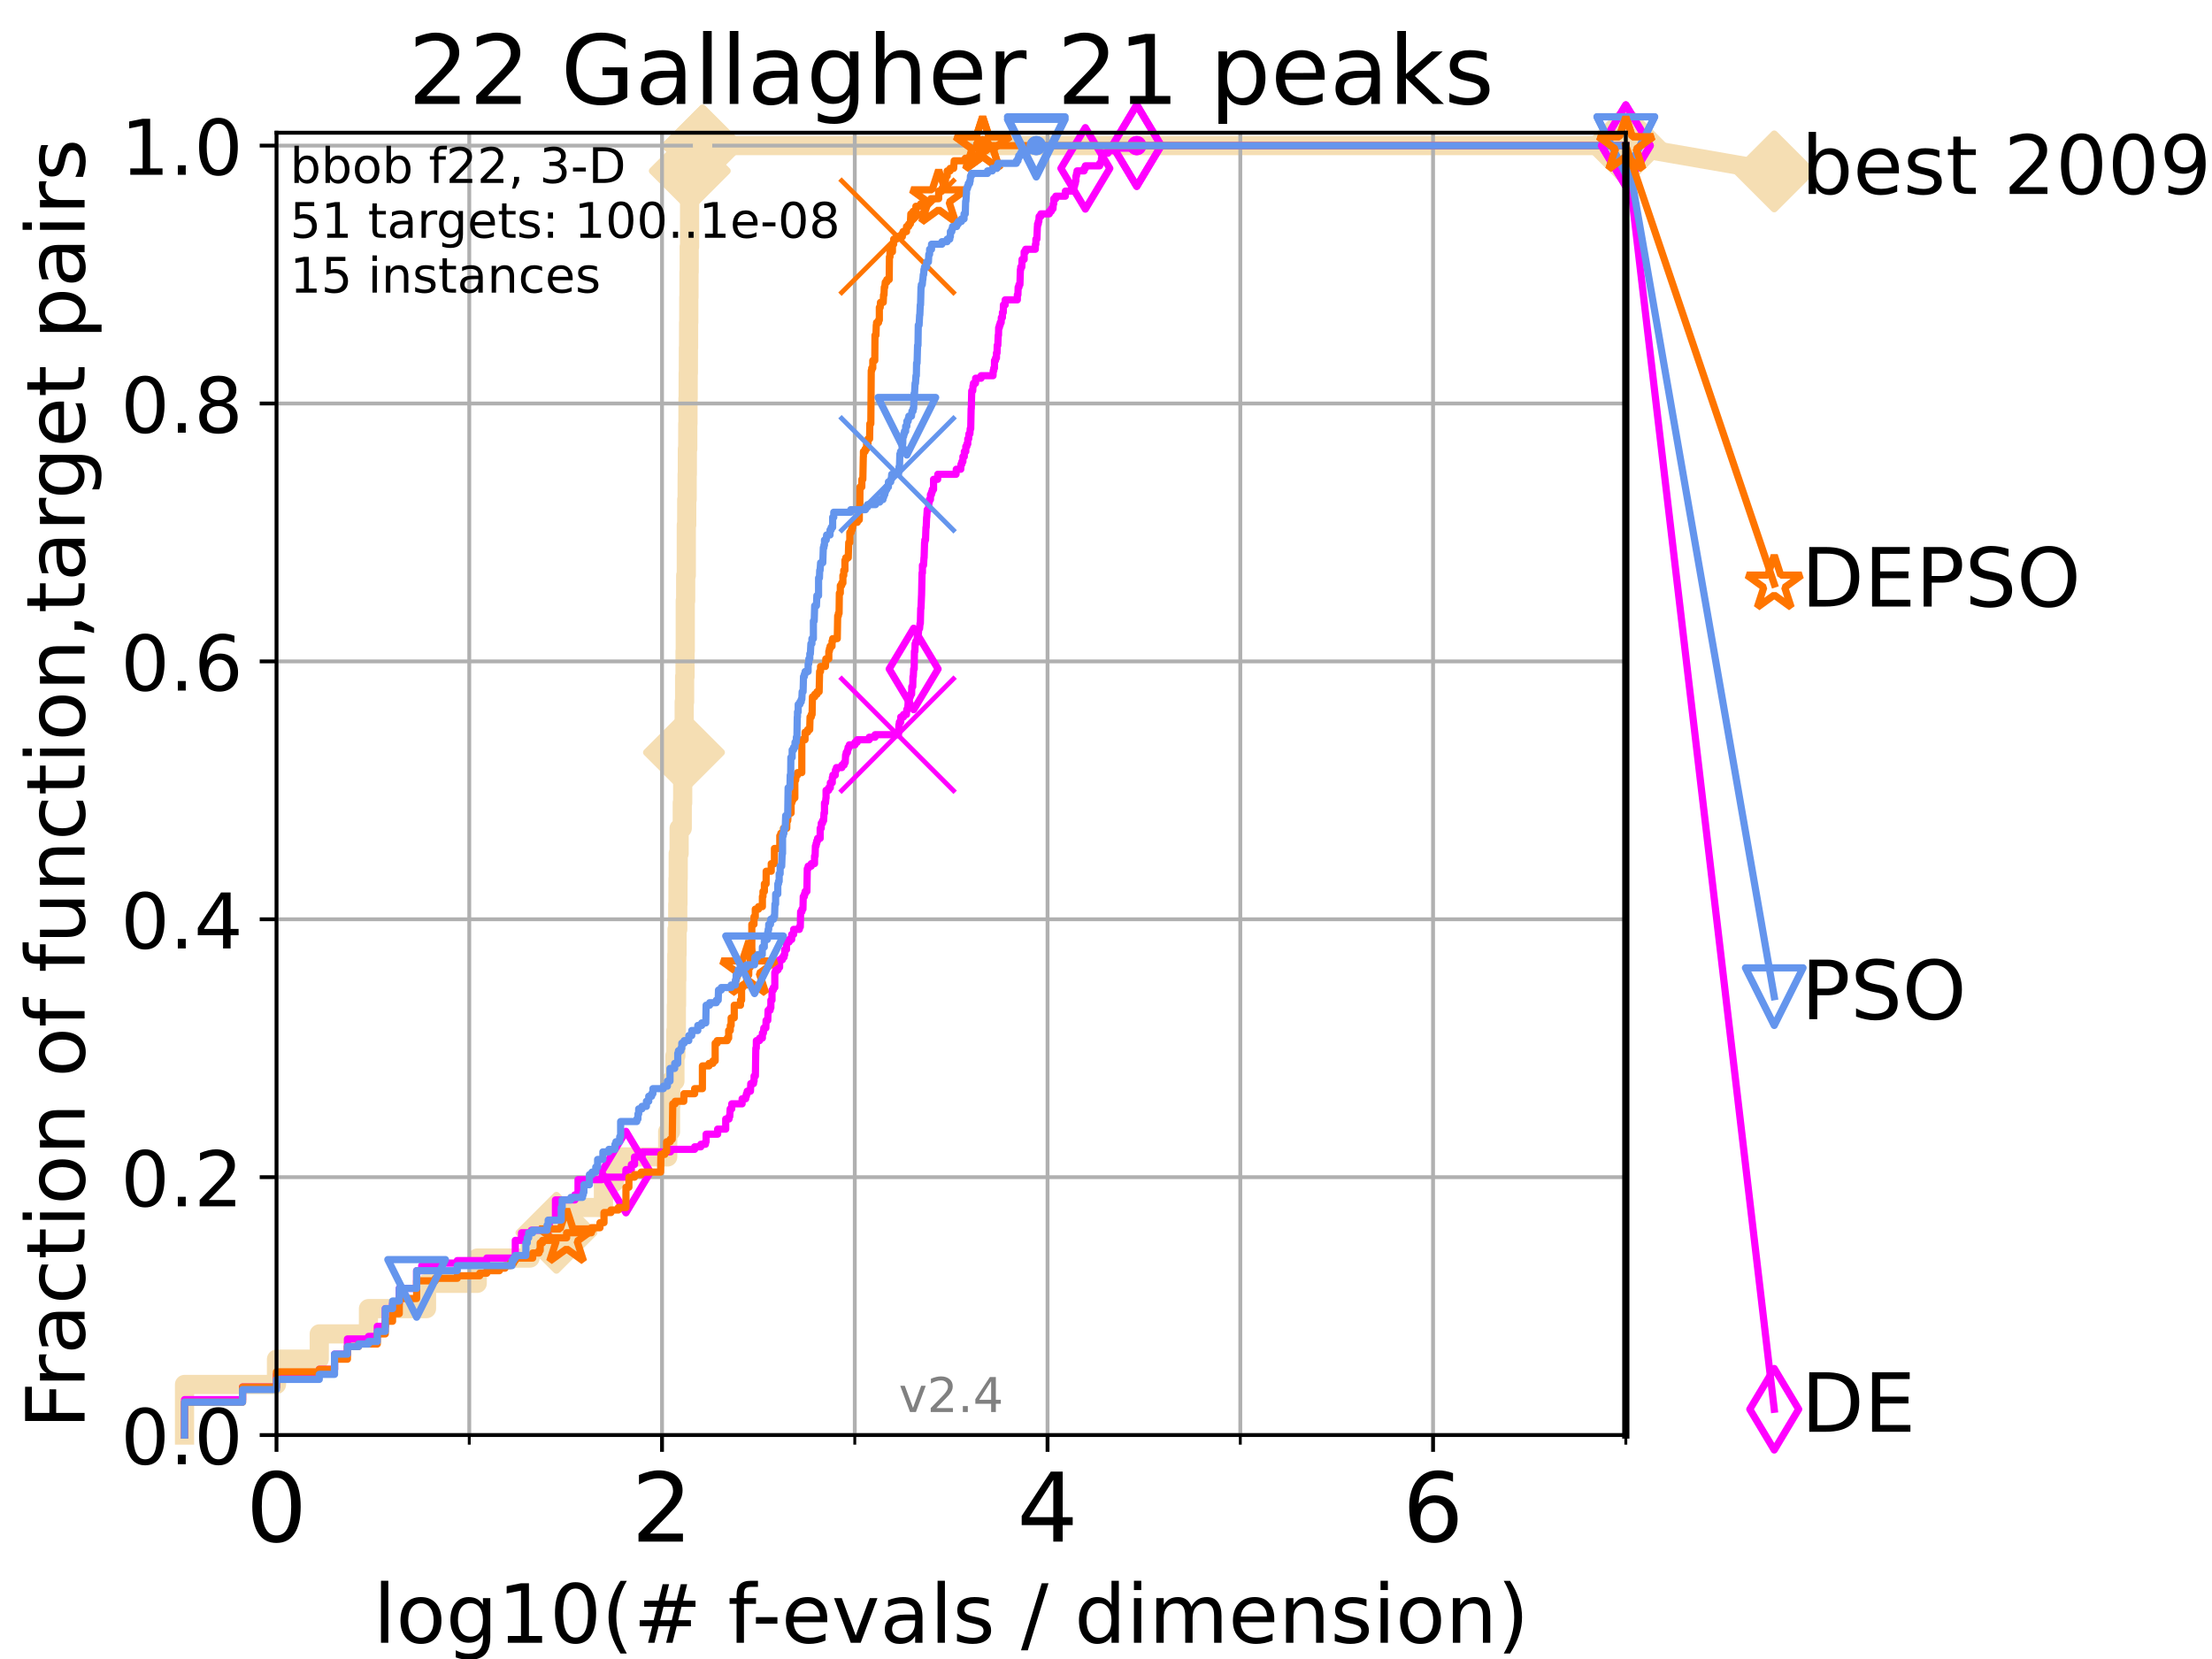 <?xml version="1.0" encoding="utf-8" standalone="no"?>
<!DOCTYPE svg PUBLIC "-//W3C//DTD SVG 1.1//EN"
  "http://www.w3.org/Graphics/SVG/1.1/DTD/svg11.dtd">
<!-- Created with matplotlib (https://matplotlib.org/) -->
<svg height="345.6pt" version="1.1" viewBox="0 0 460.8 345.6" width="460.8pt" xmlns="http://www.w3.org/2000/svg" xmlns:xlink="http://www.w3.org/1999/xlink">
 <defs>
  <style type="text/css">
*{stroke-linecap:butt;stroke-linejoin:round;}
  </style>
 </defs>
 <g id="figure_1">
  <g id="patch_1">
   <path d="M 0 345.6 
L 460.8 345.6 
L 460.8 0 
L 0 0 
z
" style="fill:#ffffff;"/>
  </g>
  <g id="axes_1">
   <g id="patch_2">
    <path d="M 57.6 298.944 
L 338.688 298.944 
L 338.688 27.648 
L 57.6 27.648 
z
" style="fill:#ffffff;"/>
   </g>
   <g id="line2d_1">
    <path d="M 38.441 298.944 
L 38.441 288.41 
L 57.6 288.41 
L 57.6 283.143 
L 66.508 283.143 
L 66.508 277.877 
L 76.759 277.877 
L 76.759 272.61 
L 88.847 272.61 
L 88.847 267.343 
L 99.418 267.343 
L 99.418 262.076 
L 110.415 262.076 
L 110.415 256.809 
L 115.918 256.809 
L 115.918 251.542 
L 125.706 251.542 
L 125.706 246.275 
L 128.006 246.275 
L 128.006 241.009 
L 139.091 241.009 
L 139.091 235.742 
L 139.678 235.742 
L 139.678 230.475 
L 139.731 230.475 
L 139.731 225.208 
L 140.599 225.208 
L 140.599 219.941 
L 140.797 219.941 
L 140.797 214.674 
L 140.896 214.674 
L 140.896 209.407 
L 140.944 209.407 
L 140.944 204.141 
L 140.993 204.141 
L 140.993 198.874 
L 141.042 198.874 
L 141.042 193.607 
L 141.187 193.607 
L 141.187 188.34 
L 141.235 188.34 
L 141.235 183.073 
L 141.283 183.073 
L 141.283 177.806 
L 141.474 177.806 
L 141.474 172.539 
L 142.125 172.539 
L 142.125 167.272 
L 142.216 167.272 
L 142.216 162.006 
L 142.442 162.006 
L 142.442 156.739 
L 142.486 156.739 
L 142.486 151.472 
L 142.531 151.472 
L 142.531 146.205 
L 142.62 146.205 
L 142.62 140.938 
L 142.708 140.938 
L 142.708 135.671 
L 142.753 135.671 
L 142.753 125.138 
L 142.84 125.138 
L 142.84 119.871 
L 142.971 119.871 
L 142.971 109.337 
L 143.058 109.337 
L 143.058 104.07 
L 143.144 104.07 
L 143.144 98.803 
L 143.187 98.803 
L 143.187 93.536 
L 143.273 93.536 
L 143.273 88.27 
L 143.316 88.27 
L 143.316 83.003 
L 143.358 83.003 
L 143.358 77.736 
L 143.401 77.736 
L 143.401 72.469 
L 143.443 72.469 
L 143.443 67.202 
L 143.486 67.202 
L 143.486 61.935 
L 143.528 61.935 
L 143.528 56.668 
L 143.57 56.668 
L 143.57 51.402 
L 143.654 51.402 
L 143.654 40.868 
L 143.695 40.868 
L 143.695 35.601 
L 146.36 35.601 
L 146.36 30.334 
L 338.688 30.334 
" style="fill:none;stroke:#f5deb3;stroke-linecap:square;stroke-width:4;"/>
   </g>
   <g id="line2d_2">
    <defs>
     <path d="M -0 7.778 
L 7.778 0 
L 0 -7.778 
L -7.778 -0 
z
" id="m302a2d9ed1" style="stroke:#f5deb3;stroke-linejoin:miter;stroke-width:1.5;"/>
    </defs>
    <g>
     <use style="fill:#f5deb3;stroke:#f5deb3;stroke-linejoin:miter;stroke-width:1.5;" x="115.918" xlink:href="#m302a2d9ed1" y="256.809"/>
     <use style="fill:#f5deb3;stroke:#f5deb3;stroke-linejoin:miter;stroke-width:1.5;" x="142.486" xlink:href="#m302a2d9ed1" y="156.739"/>
     <use style="fill:#f5deb3;stroke:#f5deb3;stroke-linejoin:miter;stroke-width:1.5;" x="143.695" xlink:href="#m302a2d9ed1" y="35.601"/>
     <use style="fill:#f5deb3;stroke:#f5deb3;stroke-linejoin:miter;stroke-width:1.5;" x="146.36" xlink:href="#m302a2d9ed1" y="30.334"/>
     <use style="fill:#f5deb3;stroke:#f5deb3;stroke-linejoin:miter;stroke-width:1.5;" x="146.36" xlink:href="#m302a2d9ed1" y="30.334"/>
     <use style="fill:#f5deb3;stroke:#f5deb3;stroke-linejoin:miter;stroke-width:1.5;" x="338.688" xlink:href="#m302a2d9ed1" y="30.334"/>
    </g>
   </g>
   <g id="line2d_3">
    <path style="fill:none;stroke:#f5deb3;stroke-linecap:square;stroke-width:4;"/>
    <g/>
   </g>
   <g id="line2d_4">
    <path d="M 338.688 30.334 
L 369.608 35.706 
" style="fill:none;stroke:#f5deb3;stroke-linecap:square;stroke-width:4;"/>
    <g>
     <use style="fill:#f5deb3;stroke:#f5deb3;stroke-linejoin:miter;stroke-width:1.5;" x="338.688" xlink:href="#m302a2d9ed1" y="30.334"/>
     <use style="fill:#f5deb3;stroke:#f5deb3;stroke-linejoin:miter;stroke-width:1.5;" x="369.608" xlink:href="#m302a2d9ed1" y="35.706"/>
    </g>
   </g>
   <g id="matplotlib.axis_1">
    <g id="xtick_1">
     <g id="line2d_5">
      <path clip-path="url(#pf98342c470)" d="M 57.6 298.944 
L 57.6 27.648 
" style="fill:none;stroke:#b0b0b0;stroke-linecap:square;stroke-width:0.8;"/>
     </g>
     <g id="line2d_6">
      <defs>
       <path d="M 0 0 
L 0 3.5 
" id="m02cd503902" style="stroke:#000000;stroke-width:0.8;"/>
      </defs>
      <g>
       <use style="stroke:#000000;stroke-width:0.8;" x="57.6" xlink:href="#m02cd503902" y="298.944"/>
      </g>
     </g>
     <g id="text_1">
      <!-- 0 -->
      <defs>
       <path d="M 31.781 66.406 
Q 24.172 66.406 20.328 58.906 
Q 16.5 51.422 16.5 36.375 
Q 16.5 21.391 20.328 13.891 
Q 24.172 6.391 31.781 6.391 
Q 39.453 6.391 43.281 13.891 
Q 47.125 21.391 47.125 36.375 
Q 47.125 51.422 43.281 58.906 
Q 39.453 66.406 31.781 66.406 
z
M 31.781 74.219 
Q 44.047 74.219 50.516 64.516 
Q 56.984 54.828 56.984 36.375 
Q 56.984 17.969 50.516 8.266 
Q 44.047 -1.422 31.781 -1.422 
Q 19.531 -1.422 13.062 8.266 
Q 6.594 17.969 6.594 36.375 
Q 6.594 54.828 13.062 64.516 
Q 19.531 74.219 31.781 74.219 
z
" id="DejaVuSans-48"/>
      </defs>
      <g transform="translate(51.237 321.141)scale(0.2 -0.2)">
       <use xlink:href="#DejaVuSans-48"/>
      </g>
     </g>
    </g>
    <g id="xtick_2">
     <g id="line2d_7">
      <path clip-path="url(#pf98342c470)" d="M 137.911 298.944 
L 137.911 27.648 
" style="fill:none;stroke:#b0b0b0;stroke-linecap:square;stroke-width:0.8;"/>
     </g>
     <g id="line2d_8">
      <g>
       <use style="stroke:#000000;stroke-width:0.8;" x="137.911" xlink:href="#m02cd503902" y="298.944"/>
      </g>
     </g>
     <g id="text_2">
      <!-- 2 -->
      <defs>
       <path d="M 19.188 8.297 
L 53.609 8.297 
L 53.609 0 
L 7.328 0 
L 7.328 8.297 
Q 12.938 14.109 22.625 23.891 
Q 32.328 33.688 34.812 36.531 
Q 39.547 41.844 41.422 45.531 
Q 43.312 49.219 43.312 52.781 
Q 43.312 58.594 39.234 62.25 
Q 35.156 65.922 28.609 65.922 
Q 23.969 65.922 18.812 64.312 
Q 13.672 62.703 7.812 59.422 
L 7.812 69.391 
Q 13.766 71.781 18.938 73 
Q 24.125 74.219 28.422 74.219 
Q 39.75 74.219 46.484 68.547 
Q 53.219 62.891 53.219 53.422 
Q 53.219 48.922 51.531 44.891 
Q 49.859 40.875 45.406 35.406 
Q 44.188 33.984 37.641 27.219 
Q 31.109 20.453 19.188 8.297 
z
" id="DejaVuSans-50"/>
      </defs>
      <g transform="translate(131.548 321.141)scale(0.2 -0.2)">
       <use xlink:href="#DejaVuSans-50"/>
      </g>
     </g>
    </g>
    <g id="xtick_3">
     <g id="line2d_9">
      <path clip-path="url(#pf98342c470)" d="M 218.222 298.944 
L 218.222 27.648 
" style="fill:none;stroke:#b0b0b0;stroke-linecap:square;stroke-width:0.8;"/>
     </g>
     <g id="line2d_10">
      <g>
       <use style="stroke:#000000;stroke-width:0.8;" x="218.222" xlink:href="#m02cd503902" y="298.944"/>
      </g>
     </g>
     <g id="text_3">
      <!-- 4 -->
      <defs>
       <path d="M 37.797 64.312 
L 12.891 25.391 
L 37.797 25.391 
z
M 35.203 72.906 
L 47.609 72.906 
L 47.609 25.391 
L 58.016 25.391 
L 58.016 17.188 
L 47.609 17.188 
L 47.609 0 
L 37.797 0 
L 37.797 17.188 
L 4.891 17.188 
L 4.891 26.703 
z
" id="DejaVuSans-52"/>
      </defs>
      <g transform="translate(211.859 321.141)scale(0.2 -0.2)">
       <use xlink:href="#DejaVuSans-52"/>
      </g>
     </g>
    </g>
    <g id="xtick_4">
     <g id="line2d_11">
      <path clip-path="url(#pf98342c470)" d="M 298.533 298.944 
L 298.533 27.648 
" style="fill:none;stroke:#b0b0b0;stroke-linecap:square;stroke-width:0.8;"/>
     </g>
     <g id="line2d_12">
      <g>
       <use style="stroke:#000000;stroke-width:0.8;" x="298.533" xlink:href="#m02cd503902" y="298.944"/>
      </g>
     </g>
     <g id="text_4">
      <!-- 6 -->
      <defs>
       <path d="M 33.016 40.375 
Q 26.375 40.375 22.484 35.828 
Q 18.609 31.297 18.609 23.391 
Q 18.609 15.531 22.484 10.953 
Q 26.375 6.391 33.016 6.391 
Q 39.656 6.391 43.531 10.953 
Q 47.406 15.531 47.406 23.391 
Q 47.406 31.297 43.531 35.828 
Q 39.656 40.375 33.016 40.375 
z
M 52.594 71.297 
L 52.594 62.312 
Q 48.875 64.062 45.094 64.984 
Q 41.312 65.922 37.594 65.922 
Q 27.828 65.922 22.672 59.328 
Q 17.531 52.734 16.797 39.406 
Q 19.672 43.656 24.016 45.922 
Q 28.375 48.188 33.594 48.188 
Q 44.578 48.188 50.953 41.516 
Q 57.328 34.859 57.328 23.391 
Q 57.328 12.156 50.688 5.359 
Q 44.047 -1.422 33.016 -1.422 
Q 20.359 -1.422 13.672 8.266 
Q 6.984 17.969 6.984 36.375 
Q 6.984 53.656 15.188 63.938 
Q 23.391 74.219 37.203 74.219 
Q 40.922 74.219 44.703 73.484 
Q 48.484 72.75 52.594 71.297 
z
" id="DejaVuSans-54"/>
      </defs>
      <g transform="translate(292.17 321.141)scale(0.2 -0.2)">
       <use xlink:href="#DejaVuSans-54"/>
      </g>
     </g>
    </g>
    <g id="xtick_5">
     <g id="line2d_13">
      <path clip-path="url(#pf98342c470)" d="M 97.755 298.944 
L 97.755 27.648 
" style="fill:none;stroke:#b0b0b0;stroke-linecap:square;stroke-width:0.8;"/>
     </g>
     <g id="line2d_14">
      <defs>
       <path d="M 0 0 
L 0 2 
" id="m3ff536532f" style="stroke:#000000;stroke-width:0.6;"/>
      </defs>
      <g>
       <use style="stroke:#000000;stroke-width:0.6;" x="97.755" xlink:href="#m3ff536532f" y="298.944"/>
      </g>
     </g>
    </g>
    <g id="xtick_6">
     <g id="line2d_15">
      <path clip-path="url(#pf98342c470)" d="M 178.066 298.944 
L 178.066 27.648 
" style="fill:none;stroke:#b0b0b0;stroke-linecap:square;stroke-width:0.8;"/>
     </g>
     <g id="line2d_16">
      <g>
       <use style="stroke:#000000;stroke-width:0.6;" x="178.066" xlink:href="#m3ff536532f" y="298.944"/>
      </g>
     </g>
    </g>
    <g id="xtick_7">
     <g id="line2d_17">
      <path clip-path="url(#pf98342c470)" d="M 258.377 298.944 
L 258.377 27.648 
" style="fill:none;stroke:#b0b0b0;stroke-linecap:square;stroke-width:0.8;"/>
     </g>
     <g id="line2d_18">
      <g>
       <use style="stroke:#000000;stroke-width:0.6;" x="258.377" xlink:href="#m3ff536532f" y="298.944"/>
      </g>
     </g>
    </g>
    <g id="xtick_8">
     <g id="line2d_19">
      <path clip-path="url(#pf98342c470)" d="M 338.688 298.944 
L 338.688 27.648 
" style="fill:none;stroke:#b0b0b0;stroke-linecap:square;stroke-width:0.8;"/>
     </g>
     <g id="line2d_20">
      <g>
       <use style="stroke:#000000;stroke-width:0.6;" x="338.688" xlink:href="#m3ff536532f" y="298.944"/>
      </g>
     </g>
    </g>
    <g id="text_5">
     <!-- log10(# f-evals / dimension) -->
     <defs>
      <path d="M 9.422 75.984 
L 18.406 75.984 
L 18.406 0 
L 9.422 0 
z
" id="DejaVuSans-108"/>
      <path d="M 30.609 48.391 
Q 23.391 48.391 19.188 42.75 
Q 14.984 37.109 14.984 27.297 
Q 14.984 17.484 19.156 11.844 
Q 23.344 6.203 30.609 6.203 
Q 37.797 6.203 41.984 11.859 
Q 46.188 17.531 46.188 27.297 
Q 46.188 37.016 41.984 42.703 
Q 37.797 48.391 30.609 48.391 
z
M 30.609 56 
Q 42.328 56 49.016 48.375 
Q 55.719 40.766 55.719 27.297 
Q 55.719 13.875 49.016 6.219 
Q 42.328 -1.422 30.609 -1.422 
Q 18.844 -1.422 12.172 6.219 
Q 5.516 13.875 5.516 27.297 
Q 5.516 40.766 12.172 48.375 
Q 18.844 56 30.609 56 
z
" id="DejaVuSans-111"/>
      <path d="M 45.406 27.984 
Q 45.406 37.75 41.375 43.109 
Q 37.359 48.484 30.078 48.484 
Q 22.859 48.484 18.828 43.109 
Q 14.797 37.75 14.797 27.984 
Q 14.797 18.266 18.828 12.891 
Q 22.859 7.516 30.078 7.516 
Q 37.359 7.516 41.375 12.891 
Q 45.406 18.266 45.406 27.984 
z
M 54.391 6.781 
Q 54.391 -7.172 48.188 -13.984 
Q 42 -20.797 29.203 -20.797 
Q 24.469 -20.797 20.266 -20.094 
Q 16.062 -19.391 12.109 -17.922 
L 12.109 -9.188 
Q 16.062 -11.328 19.922 -12.344 
Q 23.781 -13.375 27.781 -13.375 
Q 36.625 -13.375 41.016 -8.766 
Q 45.406 -4.156 45.406 5.172 
L 45.406 9.625 
Q 42.625 4.781 38.281 2.391 
Q 33.938 0 27.875 0 
Q 17.828 0 11.672 7.656 
Q 5.516 15.328 5.516 27.984 
Q 5.516 40.672 11.672 48.328 
Q 17.828 56 27.875 56 
Q 33.938 56 38.281 53.609 
Q 42.625 51.219 45.406 46.391 
L 45.406 54.688 
L 54.391 54.688 
z
" id="DejaVuSans-103"/>
      <path d="M 12.406 8.297 
L 28.516 8.297 
L 28.516 63.922 
L 10.984 60.406 
L 10.984 69.391 
L 28.422 72.906 
L 38.281 72.906 
L 38.281 8.297 
L 54.391 8.297 
L 54.391 0 
L 12.406 0 
z
" id="DejaVuSans-49"/>
      <path d="M 31 75.875 
Q 24.469 64.656 21.281 53.656 
Q 18.109 42.672 18.109 31.391 
Q 18.109 20.125 21.312 9.062 
Q 24.516 -2 31 -13.188 
L 23.188 -13.188 
Q 15.875 -1.703 12.234 9.375 
Q 8.594 20.453 8.594 31.391 
Q 8.594 42.281 12.203 53.312 
Q 15.828 64.359 23.188 75.875 
z
" id="DejaVuSans-40"/>
      <path d="M 51.125 44 
L 36.922 44 
L 32.812 27.688 
L 47.125 27.688 
z
M 43.797 71.781 
L 38.719 51.516 
L 52.984 51.516 
L 58.109 71.781 
L 65.922 71.781 
L 60.891 51.516 
L 76.125 51.516 
L 76.125 44 
L 58.984 44 
L 54.984 27.688 
L 70.516 27.688 
L 70.516 20.219 
L 53.078 20.219 
L 48 0 
L 40.188 0 
L 45.219 20.219 
L 30.906 20.219 
L 25.875 0 
L 18.016 0 
L 23.094 20.219 
L 7.719 20.219 
L 7.719 27.688 
L 24.906 27.688 
L 29 44 
L 13.281 44 
L 13.281 51.516 
L 30.906 51.516 
L 35.891 71.781 
z
" id="DejaVuSans-35"/>
      <path id="DejaVuSans-32"/>
      <path d="M 37.109 75.984 
L 37.109 68.5 
L 28.516 68.5 
Q 23.688 68.5 21.797 66.547 
Q 19.922 64.594 19.922 59.516 
L 19.922 54.688 
L 34.719 54.688 
L 34.719 47.703 
L 19.922 47.703 
L 19.922 0 
L 10.891 0 
L 10.891 47.703 
L 2.297 47.703 
L 2.297 54.688 
L 10.891 54.688 
L 10.891 58.5 
Q 10.891 67.625 15.141 71.797 
Q 19.391 75.984 28.609 75.984 
z
" id="DejaVuSans-102"/>
      <path d="M 4.891 31.391 
L 31.203 31.391 
L 31.203 23.391 
L 4.891 23.391 
z
" id="DejaVuSans-45"/>
      <path d="M 56.203 29.594 
L 56.203 25.203 
L 14.891 25.203 
Q 15.484 15.922 20.484 11.062 
Q 25.484 6.203 34.422 6.203 
Q 39.594 6.203 44.453 7.469 
Q 49.312 8.734 54.109 11.281 
L 54.109 2.781 
Q 49.266 0.734 44.188 -0.344 
Q 39.109 -1.422 33.891 -1.422 
Q 20.797 -1.422 13.156 6.188 
Q 5.516 13.812 5.516 26.812 
Q 5.516 40.234 12.766 48.109 
Q 20.016 56 32.328 56 
Q 43.359 56 49.781 48.891 
Q 56.203 41.797 56.203 29.594 
z
M 47.219 32.234 
Q 47.125 39.594 43.094 43.984 
Q 39.062 48.391 32.422 48.391 
Q 24.906 48.391 20.391 44.141 
Q 15.875 39.891 15.188 32.172 
z
" id="DejaVuSans-101"/>
      <path d="M 2.984 54.688 
L 12.5 54.688 
L 29.594 8.797 
L 46.688 54.688 
L 56.203 54.688 
L 35.688 0 
L 23.484 0 
z
" id="DejaVuSans-118"/>
      <path d="M 34.281 27.484 
Q 23.391 27.484 19.188 25 
Q 14.984 22.516 14.984 16.5 
Q 14.984 11.719 18.141 8.906 
Q 21.297 6.109 26.703 6.109 
Q 34.188 6.109 38.703 11.406 
Q 43.219 16.703 43.219 25.484 
L 43.219 27.484 
z
M 52.203 31.203 
L 52.203 0 
L 43.219 0 
L 43.219 8.297 
Q 40.141 3.328 35.547 0.953 
Q 30.953 -1.422 24.312 -1.422 
Q 15.922 -1.422 10.953 3.297 
Q 6 8.016 6 15.922 
Q 6 25.141 12.172 29.828 
Q 18.359 34.516 30.609 34.516 
L 43.219 34.516 
L 43.219 35.406 
Q 43.219 41.609 39.141 45 
Q 35.062 48.391 27.688 48.391 
Q 23 48.391 18.547 47.266 
Q 14.109 46.141 10.016 43.891 
L 10.016 52.203 
Q 14.938 54.109 19.578 55.047 
Q 24.219 56 28.609 56 
Q 40.484 56 46.344 49.844 
Q 52.203 43.703 52.203 31.203 
z
" id="DejaVuSans-97"/>
      <path d="M 44.281 53.078 
L 44.281 44.578 
Q 40.484 46.531 36.375 47.5 
Q 32.281 48.484 27.875 48.484 
Q 21.188 48.484 17.844 46.438 
Q 14.5 44.391 14.5 40.281 
Q 14.5 37.156 16.891 35.375 
Q 19.281 33.594 26.516 31.984 
L 29.594 31.297 
Q 39.156 29.25 43.188 25.516 
Q 47.219 21.781 47.219 15.094 
Q 47.219 7.469 41.188 3.016 
Q 35.156 -1.422 24.609 -1.422 
Q 20.219 -1.422 15.453 -0.562 
Q 10.688 0.297 5.422 2 
L 5.422 11.281 
Q 10.406 8.688 15.234 7.391 
Q 20.062 6.109 24.812 6.109 
Q 31.156 6.109 34.562 8.281 
Q 37.984 10.453 37.984 14.406 
Q 37.984 18.062 35.516 20.016 
Q 33.062 21.969 24.703 23.781 
L 21.578 24.516 
Q 13.234 26.266 9.516 29.906 
Q 5.812 33.547 5.812 39.891 
Q 5.812 47.609 11.281 51.797 
Q 16.75 56 26.812 56 
Q 31.781 56 36.172 55.266 
Q 40.578 54.547 44.281 53.078 
z
" id="DejaVuSans-115"/>
      <path d="M 25.391 72.906 
L 33.688 72.906 
L 8.297 -9.281 
L 0 -9.281 
z
" id="DejaVuSans-47"/>
      <path d="M 45.406 46.391 
L 45.406 75.984 
L 54.391 75.984 
L 54.391 0 
L 45.406 0 
L 45.406 8.203 
Q 42.578 3.328 38.25 0.953 
Q 33.938 -1.422 27.875 -1.422 
Q 17.969 -1.422 11.734 6.484 
Q 5.516 14.406 5.516 27.297 
Q 5.516 40.188 11.734 48.094 
Q 17.969 56 27.875 56 
Q 33.938 56 38.25 53.625 
Q 42.578 51.266 45.406 46.391 
z
M 14.797 27.297 
Q 14.797 17.391 18.875 11.75 
Q 22.953 6.109 30.078 6.109 
Q 37.203 6.109 41.297 11.75 
Q 45.406 17.391 45.406 27.297 
Q 45.406 37.203 41.297 42.844 
Q 37.203 48.484 30.078 48.484 
Q 22.953 48.484 18.875 42.844 
Q 14.797 37.203 14.797 27.297 
z
" id="DejaVuSans-100"/>
      <path d="M 9.422 54.688 
L 18.406 54.688 
L 18.406 0 
L 9.422 0 
z
M 9.422 75.984 
L 18.406 75.984 
L 18.406 64.594 
L 9.422 64.594 
z
" id="DejaVuSans-105"/>
      <path d="M 52 44.188 
Q 55.375 50.25 60.062 53.125 
Q 64.75 56 71.094 56 
Q 79.641 56 84.281 50.016 
Q 88.922 44.047 88.922 33.016 
L 88.922 0 
L 79.891 0 
L 79.891 32.719 
Q 79.891 40.578 77.094 44.375 
Q 74.312 48.188 68.609 48.188 
Q 61.625 48.188 57.562 43.547 
Q 53.516 38.922 53.516 30.906 
L 53.516 0 
L 44.484 0 
L 44.484 32.719 
Q 44.484 40.625 41.703 44.406 
Q 38.922 48.188 33.109 48.188 
Q 26.219 48.188 22.156 43.531 
Q 18.109 38.875 18.109 30.906 
L 18.109 0 
L 9.078 0 
L 9.078 54.688 
L 18.109 54.688 
L 18.109 46.188 
Q 21.188 51.219 25.484 53.609 
Q 29.781 56 35.688 56 
Q 41.656 56 45.828 52.969 
Q 50 49.953 52 44.188 
z
" id="DejaVuSans-109"/>
      <path d="M 54.891 33.016 
L 54.891 0 
L 45.906 0 
L 45.906 32.719 
Q 45.906 40.484 42.875 44.328 
Q 39.844 48.188 33.797 48.188 
Q 26.516 48.188 22.312 43.547 
Q 18.109 38.922 18.109 30.906 
L 18.109 0 
L 9.078 0 
L 9.078 54.688 
L 18.109 54.688 
L 18.109 46.188 
Q 21.344 51.125 25.703 53.562 
Q 30.078 56 35.797 56 
Q 45.219 56 50.047 50.172 
Q 54.891 44.344 54.891 33.016 
z
" id="DejaVuSans-110"/>
      <path d="M 8.016 75.875 
L 15.828 75.875 
Q 23.141 64.359 26.781 53.312 
Q 30.422 42.281 30.422 31.391 
Q 30.422 20.453 26.781 9.375 
Q 23.141 -1.703 15.828 -13.188 
L 8.016 -13.188 
Q 14.5 -2 17.703 9.062 
Q 20.906 20.125 20.906 31.391 
Q 20.906 42.672 17.703 53.656 
Q 14.5 64.656 8.016 75.875 
z
" id="DejaVuSans-41"/>
     </defs>
     <g transform="translate(77.764 342.218)scale(0.17 -0.17)">
      <use xlink:href="#DejaVuSans-108"/>
      <use x="27.783" xlink:href="#DejaVuSans-111"/>
      <use x="88.965" xlink:href="#DejaVuSans-103"/>
      <use x="152.441" xlink:href="#DejaVuSans-49"/>
      <use x="216.064" xlink:href="#DejaVuSans-48"/>
      <use x="279.688" xlink:href="#DejaVuSans-40"/>
      <use x="318.701" xlink:href="#DejaVuSans-35"/>
      <use x="402.49" xlink:href="#DejaVuSans-32"/>
      <use x="434.277" xlink:href="#DejaVuSans-102"/>
      <use x="463.982" xlink:href="#DejaVuSans-45"/>
      <use x="500.066" xlink:href="#DejaVuSans-101"/>
      <use x="561.59" xlink:href="#DejaVuSans-118"/>
      <use x="620.77" xlink:href="#DejaVuSans-97"/>
      <use x="682.049" xlink:href="#DejaVuSans-108"/>
      <use x="709.832" xlink:href="#DejaVuSans-115"/>
      <use x="761.932" xlink:href="#DejaVuSans-32"/>
      <use x="793.719" xlink:href="#DejaVuSans-47"/>
      <use x="827.41" xlink:href="#DejaVuSans-32"/>
      <use x="859.197" xlink:href="#DejaVuSans-100"/>
      <use x="922.674" xlink:href="#DejaVuSans-105"/>
      <use x="950.457" xlink:href="#DejaVuSans-109"/>
      <use x="1047.869" xlink:href="#DejaVuSans-101"/>
      <use x="1109.393" xlink:href="#DejaVuSans-110"/>
      <use x="1172.771" xlink:href="#DejaVuSans-115"/>
      <use x="1224.871" xlink:href="#DejaVuSans-105"/>
      <use x="1252.654" xlink:href="#DejaVuSans-111"/>
      <use x="1313.836" xlink:href="#DejaVuSans-110"/>
      <use x="1377.215" xlink:href="#DejaVuSans-41"/>
     </g>
    </g>
   </g>
   <g id="matplotlib.axis_2">
    <g id="ytick_1">
     <g id="line2d_21">
      <path clip-path="url(#pf98342c470)" d="M 57.6 298.944 
L 338.688 298.944 
" style="fill:none;stroke:#b0b0b0;stroke-linecap:square;stroke-width:0.8;"/>
     </g>
     <g id="line2d_22">
      <defs>
       <path d="M 0 0 
L -3.5 0 
" id="m536dd26a96" style="stroke:#000000;stroke-width:0.8;"/>
      </defs>
      <g>
       <use style="stroke:#000000;stroke-width:0.8;" x="57.6" xlink:href="#m536dd26a96" y="298.944"/>
      </g>
     </g>
     <g id="text_6">
      <!-- 0.0 -->
      <defs>
       <path d="M 10.688 12.406 
L 21 12.406 
L 21 0 
L 10.688 0 
z
" id="DejaVuSans-46"/>
      </defs>
      <g transform="translate(25.155 305.023)scale(0.16 -0.16)">
       <use xlink:href="#DejaVuSans-48"/>
       <use x="63.623" xlink:href="#DejaVuSans-46"/>
       <use x="95.41" xlink:href="#DejaVuSans-48"/>
      </g>
     </g>
    </g>
    <g id="ytick_2">
     <g id="line2d_23">
      <path clip-path="url(#pf98342c470)" d="M 57.6 245.222 
L 338.688 245.222 
" style="fill:none;stroke:#b0b0b0;stroke-linecap:square;stroke-width:0.8;"/>
     </g>
     <g id="line2d_24">
      <g>
       <use style="stroke:#000000;stroke-width:0.8;" x="57.6" xlink:href="#m536dd26a96" y="245.222"/>
      </g>
     </g>
     <g id="text_7">
      <!-- 0.2 -->
      <g transform="translate(25.155 251.301)scale(0.16 -0.16)">
       <use xlink:href="#DejaVuSans-48"/>
       <use x="63.623" xlink:href="#DejaVuSans-46"/>
       <use x="95.41" xlink:href="#DejaVuSans-50"/>
      </g>
     </g>
    </g>
    <g id="ytick_3">
     <g id="line2d_25">
      <path clip-path="url(#pf98342c470)" d="M 57.6 191.5 
L 338.688 191.5 
" style="fill:none;stroke:#b0b0b0;stroke-linecap:square;stroke-width:0.8;"/>
     </g>
     <g id="line2d_26">
      <g>
       <use style="stroke:#000000;stroke-width:0.8;" x="57.6" xlink:href="#m536dd26a96" y="191.5"/>
      </g>
     </g>
     <g id="text_8">
      <!-- 0.4 -->
      <g transform="translate(25.155 197.579)scale(0.16 -0.16)">
       <use xlink:href="#DejaVuSans-48"/>
       <use x="63.623" xlink:href="#DejaVuSans-46"/>
       <use x="95.41" xlink:href="#DejaVuSans-52"/>
      </g>
     </g>
    </g>
    <g id="ytick_4">
     <g id="line2d_27">
      <path clip-path="url(#pf98342c470)" d="M 57.6 137.778 
L 338.688 137.778 
" style="fill:none;stroke:#b0b0b0;stroke-linecap:square;stroke-width:0.8;"/>
     </g>
     <g id="line2d_28">
      <g>
       <use style="stroke:#000000;stroke-width:0.8;" x="57.6" xlink:href="#m536dd26a96" y="137.778"/>
      </g>
     </g>
     <g id="text_9">
      <!-- 0.6 -->
      <g transform="translate(25.155 143.857)scale(0.16 -0.16)">
       <use xlink:href="#DejaVuSans-48"/>
       <use x="63.623" xlink:href="#DejaVuSans-46"/>
       <use x="95.41" xlink:href="#DejaVuSans-54"/>
      </g>
     </g>
    </g>
    <g id="ytick_5">
     <g id="line2d_29">
      <path clip-path="url(#pf98342c470)" d="M 57.6 84.056 
L 338.688 84.056 
" style="fill:none;stroke:#b0b0b0;stroke-linecap:square;stroke-width:0.8;"/>
     </g>
     <g id="line2d_30">
      <g>
       <use style="stroke:#000000;stroke-width:0.8;" x="57.6" xlink:href="#m536dd26a96" y="84.056"/>
      </g>
     </g>
     <g id="text_10">
      <!-- 0.8 -->
      <defs>
       <path d="M 31.781 34.625 
Q 24.75 34.625 20.719 30.859 
Q 16.703 27.094 16.703 20.516 
Q 16.703 13.922 20.719 10.156 
Q 24.75 6.391 31.781 6.391 
Q 38.812 6.391 42.859 10.172 
Q 46.922 13.969 46.922 20.516 
Q 46.922 27.094 42.891 30.859 
Q 38.875 34.625 31.781 34.625 
z
M 21.922 38.812 
Q 15.578 40.375 12.031 44.719 
Q 8.5 49.078 8.5 55.328 
Q 8.5 64.062 14.719 69.141 
Q 20.953 74.219 31.781 74.219 
Q 42.672 74.219 48.875 69.141 
Q 55.078 64.062 55.078 55.328 
Q 55.078 49.078 51.531 44.719 
Q 48 40.375 41.703 38.812 
Q 48.828 37.156 52.797 32.312 
Q 56.781 27.484 56.781 20.516 
Q 56.781 9.906 50.312 4.234 
Q 43.844 -1.422 31.781 -1.422 
Q 19.734 -1.422 13.25 4.234 
Q 6.781 9.906 6.781 20.516 
Q 6.781 27.484 10.781 32.312 
Q 14.797 37.156 21.922 38.812 
z
M 18.312 54.391 
Q 18.312 48.734 21.844 45.562 
Q 25.391 42.391 31.781 42.391 
Q 38.141 42.391 41.719 45.562 
Q 45.312 48.734 45.312 54.391 
Q 45.312 60.062 41.719 63.234 
Q 38.141 66.406 31.781 66.406 
Q 25.391 66.406 21.844 63.234 
Q 18.312 60.062 18.312 54.391 
z
" id="DejaVuSans-56"/>
      </defs>
      <g transform="translate(25.155 90.135)scale(0.16 -0.16)">
       <use xlink:href="#DejaVuSans-48"/>
       <use x="63.623" xlink:href="#DejaVuSans-46"/>
       <use x="95.41" xlink:href="#DejaVuSans-56"/>
      </g>
     </g>
    </g>
    <g id="ytick_6">
     <g id="line2d_31">
      <path clip-path="url(#pf98342c470)" d="M 57.6 30.334 
L 338.688 30.334 
" style="fill:none;stroke:#b0b0b0;stroke-linecap:square;stroke-width:0.8;"/>
     </g>
     <g id="line2d_32">
      <g>
       <use style="stroke:#000000;stroke-width:0.8;" x="57.6" xlink:href="#m536dd26a96" y="30.334"/>
      </g>
     </g>
     <g id="text_11">
      <!-- 1.0 -->
      <g transform="translate(25.155 36.413)scale(0.16 -0.16)">
       <use xlink:href="#DejaVuSans-49"/>
       <use x="63.623" xlink:href="#DejaVuSans-46"/>
       <use x="95.41" xlink:href="#DejaVuSans-48"/>
      </g>
     </g>
    </g>
    <g id="text_12">
     <!-- Fraction of function,target pairs -->
     <defs>
      <path d="M 9.812 72.906 
L 51.703 72.906 
L 51.703 64.594 
L 19.672 64.594 
L 19.672 43.109 
L 48.578 43.109 
L 48.578 34.812 
L 19.672 34.812 
L 19.672 0 
L 9.812 0 
z
" id="DejaVuSans-70"/>
      <path d="M 41.109 46.297 
Q 39.594 47.172 37.812 47.578 
Q 36.031 48 33.891 48 
Q 26.266 48 22.188 43.047 
Q 18.109 38.094 18.109 28.812 
L 18.109 0 
L 9.078 0 
L 9.078 54.688 
L 18.109 54.688 
L 18.109 46.188 
Q 20.953 51.172 25.484 53.578 
Q 30.031 56 36.531 56 
Q 37.453 56 38.578 55.875 
Q 39.703 55.766 41.062 55.516 
z
" id="DejaVuSans-114"/>
      <path d="M 48.781 52.594 
L 48.781 44.188 
Q 44.969 46.297 41.141 47.344 
Q 37.312 48.391 33.406 48.391 
Q 24.656 48.391 19.812 42.844 
Q 14.984 37.312 14.984 27.297 
Q 14.984 17.281 19.812 11.734 
Q 24.656 6.203 33.406 6.203 
Q 37.312 6.203 41.141 7.25 
Q 44.969 8.297 48.781 10.406 
L 48.781 2.094 
Q 45.016 0.344 40.984 -0.531 
Q 36.969 -1.422 32.422 -1.422 
Q 20.062 -1.422 12.781 6.344 
Q 5.516 14.109 5.516 27.297 
Q 5.516 40.672 12.859 48.328 
Q 20.219 56 33.016 56 
Q 37.156 56 41.109 55.141 
Q 45.062 54.297 48.781 52.594 
z
" id="DejaVuSans-99"/>
      <path d="M 18.312 70.219 
L 18.312 54.688 
L 36.812 54.688 
L 36.812 47.703 
L 18.312 47.703 
L 18.312 18.016 
Q 18.312 11.328 20.141 9.422 
Q 21.969 7.516 27.594 7.516 
L 36.812 7.516 
L 36.812 0 
L 27.594 0 
Q 17.188 0 13.234 3.875 
Q 9.281 7.766 9.281 18.016 
L 9.281 47.703 
L 2.688 47.703 
L 2.688 54.688 
L 9.281 54.688 
L 9.281 70.219 
z
" id="DejaVuSans-116"/>
      <path d="M 8.5 21.578 
L 8.5 54.688 
L 17.484 54.688 
L 17.484 21.922 
Q 17.484 14.156 20.5 10.266 
Q 23.531 6.391 29.594 6.391 
Q 36.859 6.391 41.078 11.031 
Q 45.312 15.672 45.312 23.688 
L 45.312 54.688 
L 54.297 54.688 
L 54.297 0 
L 45.312 0 
L 45.312 8.406 
Q 42.047 3.422 37.719 1 
Q 33.406 -1.422 27.688 -1.422 
Q 18.266 -1.422 13.375 4.438 
Q 8.5 10.297 8.5 21.578 
z
M 31.109 56 
z
" id="DejaVuSans-117"/>
      <path d="M 11.719 12.406 
L 22.016 12.406 
L 22.016 4 
L 14.016 -11.625 
L 7.719 -11.625 
L 11.719 4 
z
" id="DejaVuSans-44"/>
      <path d="M 18.109 8.203 
L 18.109 -20.797 
L 9.078 -20.797 
L 9.078 54.688 
L 18.109 54.688 
L 18.109 46.391 
Q 20.953 51.266 25.266 53.625 
Q 29.594 56 35.594 56 
Q 45.562 56 51.781 48.094 
Q 58.016 40.188 58.016 27.297 
Q 58.016 14.406 51.781 6.484 
Q 45.562 -1.422 35.594 -1.422 
Q 29.594 -1.422 25.266 0.953 
Q 20.953 3.328 18.109 8.203 
z
M 48.688 27.297 
Q 48.688 37.203 44.609 42.844 
Q 40.531 48.484 33.406 48.484 
Q 26.266 48.484 22.188 42.844 
Q 18.109 37.203 18.109 27.297 
Q 18.109 17.391 22.188 11.75 
Q 26.266 6.109 33.406 6.109 
Q 40.531 6.109 44.609 11.75 
Q 48.688 17.391 48.688 27.297 
z
" id="DejaVuSans-112"/>
     </defs>
     <g transform="translate(17.62 297.681)rotate(-90)scale(0.17 -0.17)">
      <use xlink:href="#DejaVuSans-70"/>
      <use x="50.27" xlink:href="#DejaVuSans-114"/>
      <use x="91.383" xlink:href="#DejaVuSans-97"/>
      <use x="152.662" xlink:href="#DejaVuSans-99"/>
      <use x="207.643" xlink:href="#DejaVuSans-116"/>
      <use x="246.852" xlink:href="#DejaVuSans-105"/>
      <use x="274.635" xlink:href="#DejaVuSans-111"/>
      <use x="335.816" xlink:href="#DejaVuSans-110"/>
      <use x="399.195" xlink:href="#DejaVuSans-32"/>
      <use x="430.982" xlink:href="#DejaVuSans-111"/>
      <use x="492.164" xlink:href="#DejaVuSans-102"/>
      <use x="527.369" xlink:href="#DejaVuSans-32"/>
      <use x="559.156" xlink:href="#DejaVuSans-102"/>
      <use x="594.361" xlink:href="#DejaVuSans-117"/>
      <use x="657.74" xlink:href="#DejaVuSans-110"/>
      <use x="721.119" xlink:href="#DejaVuSans-99"/>
      <use x="776.1" xlink:href="#DejaVuSans-116"/>
      <use x="815.309" xlink:href="#DejaVuSans-105"/>
      <use x="843.092" xlink:href="#DejaVuSans-111"/>
      <use x="904.273" xlink:href="#DejaVuSans-110"/>
      <use x="967.652" xlink:href="#DejaVuSans-44"/>
      <use x="999.439" xlink:href="#DejaVuSans-116"/>
      <use x="1038.648" xlink:href="#DejaVuSans-97"/>
      <use x="1099.928" xlink:href="#DejaVuSans-114"/>
      <use x="1139.291" xlink:href="#DejaVuSans-103"/>
      <use x="1202.768" xlink:href="#DejaVuSans-101"/>
      <use x="1264.291" xlink:href="#DejaVuSans-116"/>
      <use x="1303.5" xlink:href="#DejaVuSans-32"/>
      <use x="1335.287" xlink:href="#DejaVuSans-112"/>
      <use x="1398.764" xlink:href="#DejaVuSans-97"/>
      <use x="1460.043" xlink:href="#DejaVuSans-105"/>
      <use x="1487.826" xlink:href="#DejaVuSans-114"/>
      <use x="1528.939" xlink:href="#DejaVuSans-115"/>
     </g>
    </g>
   </g>
   <g id="line2d_33">
    <defs>
     <path d="M 0 1.5 
C 0.398 1.5 0.779 1.342 1.061 1.061 
C 1.342 0.779 1.5 0.398 1.5 0 
C 1.5 -0.398 1.342 -0.779 1.061 -1.061 
C 0.779 -1.342 0.398 -1.5 0 -1.5 
C -0.398 -1.5 -0.779 -1.342 -1.061 -1.061 
C -1.342 -0.779 -1.5 -0.398 -1.5 0 
C -1.5 0.398 -1.342 0.779 -1.061 1.061 
C -0.779 1.342 -0.398 1.5 0 1.5 
z
" id="m9f6c87e4c1" style="stroke:#f5deb3;"/>
    </defs>
    <g>
     <use style="fill:#f5deb3;stroke:#f5deb3;" x="146.36" xlink:href="#m9f6c87e4c1" y="30.334"/>
     <use style="fill:#f5deb3;stroke:#f5deb3;" x="146.36" xlink:href="#m9f6c87e4c1" y="30.334"/>
    </g>
   </g>
   <g id="line2d_34">
    <defs>
     <path d="M 0 1.5 
C 0.398 1.5 0.779 1.342 1.061 1.061 
C 1.342 0.779 1.5 0.398 1.5 0 
C 1.5 -0.398 1.342 -0.779 1.061 -1.061 
C 0.779 -1.342 0.398 -1.5 0 -1.5 
C -0.398 -1.5 -0.779 -1.342 -1.061 -1.061 
C -1.342 -0.779 -1.5 -0.398 -1.5 0 
C -1.5 0.398 -1.342 0.779 -1.061 1.061 
C -0.779 1.342 -0.398 1.5 0 1.5 
z
" id="me4fc78804e" style="stroke:#ff00ff;"/>
    </defs>
    <g>
     <use style="fill:#ff00ff;stroke:#ff00ff;" x="236.807" xlink:href="#me4fc78804e" y="30.334"/>
     <use style="fill:#ff00ff;stroke:#ff00ff;" x="236.807" xlink:href="#me4fc78804e" y="30.334"/>
    </g>
   </g>
   <g id="line2d_35">
    <path d="M 38.441 298.944 
L 38.441 291.57 
L 50.529 291.57 
L 50.529 288.937 
L 57.6 288.937 
L 57.6 286.304 
L 66.508 286.304 
L 66.508 285.25 
L 69.688 285.25 
L 69.688 282.09 
L 72.376 282.09 
L 72.376 278.93 
L 76.759 278.93 
L 76.759 278.403 
L 78.596 278.403 
L 78.596 276.296 
L 80.259 276.296 
L 80.259 272.61 
L 81.776 272.61 
L 81.776 271.556 
L 83.172 271.556 
L 83.172 268.396 
L 86.793 268.396 
L 86.793 264.709 
L 87.85 264.709 
L 87.85 263.656 
L 90.684 263.656 
L 90.684 263.129 
L 95.26 263.129 
L 95.26 262.603 
L 101.413 262.603 
L 101.413 262.076 
L 107.348 262.076 
L 107.348 258.389 
L 108.64 258.389 
L 108.64 256.809 
L 110.694 256.809 
L 110.694 256.282 
L 114.419 256.282 
L 114.419 254.176 
L 115.711 254.176 
L 115.711 249.962 
L 119.768 249.962 
L 119.768 248.909 
L 120.414 248.909 
L 120.414 245.749 
L 125.352 245.749 
L 125.352 245.222 
L 130.309 245.222 
L 130.398 243.642 
L 131.524 243.642 
L 131.524 242.589 
L 132.182 242.589 
L 132.182 241.009 
L 133.726 241.009 
L 133.726 240.482 
L 133.873 240.482 
L 133.873 239.955 
L 139.678 239.955 
L 139.678 239.428 
L 144.708 239.428 
L 144.708 238.902 
L 145.998 238.902 
L 145.998 238.375 
L 146.958 238.375 
L 146.958 237.848 
L 147.096 237.848 
L 147.096 236.268 
L 149.498 236.268 
L 149.498 235.215 
L 151.179 235.215 
L 151.179 233.108 
L 151.871 233.108 
L 151.871 232.582 
L 152.027 232.582 
L 152.104 231.001 
L 152.436 231.001 
L 152.436 229.948 
L 154.597 229.948 
L 154.597 228.895 
L 155.34 228.895 
L 155.34 228.368 
L 155.489 228.368 
L 155.489 227.841 
L 155.658 227.841 
L 155.658 227.315 
L 156.338 227.315 
L 156.398 225.735 
L 156.973 225.735 
L 156.973 225.208 
L 157.089 225.208 
L 157.089 224.155 
L 157.358 224.155 
L 157.453 218.361 
L 157.548 218.361 
L 157.567 216.781 
L 158.232 216.781 
L 158.232 216.254 
L 158.82 216.254 
L 158.82 215.201 
L 159.029 215.201 
L 159.115 214.148 
L 159.541 214.148 
L 159.591 212.567 
L 159.94 212.567 
L 160.006 210.461 
L 160.426 210.461 
L 160.426 209.934 
L 160.585 209.934 
L 160.585 208.354 
L 160.821 208.354 
L 160.821 206.247 
L 161.1 206.247 
L 161.1 205.721 
L 161.405 205.721 
L 161.405 202.56 
L 161.586 202.56 
L 161.586 202.034 
L 162.087 202.034 
L 162.087 201.507 
L 162.404 201.507 
L 162.404 199.927 
L 162.993 199.927 
L 162.993 199.4 
L 163.335 199.4 
L 163.335 198.874 
L 163.469 198.874 
L 163.469 197.82 
L 163.841 197.82 
L 163.841 196.24 
L 164.397 196.24 
L 164.397 195.714 
L 164.924 195.714 
L 164.924 194.66 
L 165.327 194.66 
L 165.327 193.607 
L 166.516 193.607 
L 166.516 193.08 
L 166.718 193.08 
L 166.785 189.92 
L 167.049 189.92 
L 167.049 189.393 
L 167.267 189.393 
L 167.331 186.76 
L 167.566 186.76 
L 167.566 186.233 
L 167.725 186.233 
L 167.725 185.706 
L 168.089 185.706 
L 168.171 180.966 
L 168.355 180.966 
L 168.355 180.44 
L 168.992 180.44 
L 168.992 179.913 
L 169.683 179.913 
L 169.683 178.333 
L 169.805 178.333 
L 169.86 176.226 
L 170.009 176.226 
L 170.009 175.699 
L 170.147 175.699 
L 170.147 175.173 
L 170.32 175.173 
L 170.32 174.646 
L 170.855 174.646 
L 170.855 172.539 
L 171.082 172.539 
L 171.082 171.486 
L 171.349 171.486 
L 171.349 170.959 
L 171.57 170.959 
L 171.654 169.379 
L 171.755 169.379 
L 171.755 167.272 
L 171.962 167.272 
L 172.053 166.219 
L 172.085 166.219 
L 172.085 164.639 
L 172.634 164.639 
L 172.634 164.112 
L 172.972 164.112 
L 172.972 163.059 
L 173.379 163.059 
L 173.379 162.006 
L 173.493 162.006 
L 173.493 161.479 
L 174.007 161.479 
L 174.036 160.426 
L 174.24 160.426 
L 174.24 159.899 
L 175.382 159.899 
L 175.382 159.372 
L 175.844 159.372 
L 175.844 158.846 
L 176.08 158.846 
L 176.151 157.265 
L 176.28 157.265 
L 176.28 156.739 
L 176.543 156.739 
L 176.543 156.212 
L 176.669 156.212 
L 176.669 155.685 
L 176.938 155.685 
L 176.938 155.159 
L 178.113 155.159 
L 178.113 154.632 
L 178.57 154.632 
L 178.57 154.105 
L 181.075 154.105 
L 181.075 153.579 
L 182.294 153.579 
L 182.294 153.052 
L 187.169 153.052 
L 187.265 150.945 
L 187.354 150.945 
L 187.354 150.419 
L 187.642 150.419 
L 187.642 149.365 
L 188.213 149.365 
L 188.213 148.838 
L 188.835 148.838 
L 188.898 147.785 
L 189.081 147.785 
L 189.189 146.205 
L 189.406 146.205 
L 189.506 145.152 
L 189.653 145.152 
L 189.653 144.625 
L 189.905 144.625 
L 189.938 143.045 
L 190.14 143.045 
L 190.189 140.938 
L 190.261 140.938 
L 190.331 139.358 
L 190.445 139.358 
L 190.488 135.671 
L 190.596 135.671 
L 190.63 134.091 
L 190.788 134.091 
L 190.788 133.565 
L 191.002 133.565 
L 191.11 132.511 
L 191.198 132.511 
L 191.198 131.985 
L 191.312 131.985 
L 191.402 130.931 
L 191.569 130.931 
L 191.654 129.878 
L 191.724 129.878 
L 191.803 126.718 
L 191.859 126.718 
L 191.969 124.084 
L 191.977 124.084 
L 192.081 119.344 
L 192.159 119.344 
L 192.159 117.764 
L 192.386 117.764 
L 192.478 116.184 
L 192.511 116.184 
L 192.604 113.024 
L 192.652 113.024 
L 192.652 112.497 
L 192.803 112.497 
L 192.892 109.864 
L 192.944 109.864 
L 193.033 107.757 
L 193.063 107.757 
L 193.161 106.177 
L 193.43 106.177 
L 193.51 104.597 
L 193.593 104.597 
L 193.593 104.07 
L 193.833 104.07 
L 193.833 103.017 
L 194.048 103.017 
L 194.048 102.49 
L 194.212 102.49 
L 194.212 101.963 
L 194.477 101.963 
L 194.477 99.857 
L 195.334 99.857 
L 195.362 98.803 
L 199.16 98.803 
L 199.209 97.75 
L 200.148 97.75 
L 200.19 96.697 
L 200.374 96.697 
L 200.374 96.17 
L 200.59 96.17 
L 200.59 95.116 
L 200.884 95.116 
L 200.884 94.063 
L 201.193 94.063 
L 201.193 93.01 
L 201.416 93.01 
L 201.416 92.483 
L 201.607 92.483 
L 201.607 91.43 
L 201.79 91.43 
L 201.847 90.376 
L 202.049 90.376 
L 202.104 89.323 
L 202.219 89.323 
L 202.302 85.109 
L 202.339 85.109 
L 202.429 81.423 
L 202.635 81.423 
L 202.684 80.369 
L 202.787 80.369 
L 202.787 79.843 
L 203.215 79.843 
L 203.242 78.789 
L 204.38 78.789 
L 204.38 78.263 
L 206.865 78.263 
L 206.904 77.209 
L 207.019 77.209 
L 207.019 76.682 
L 207.166 76.682 
L 207.172 75.102 
L 207.385 75.102 
L 207.385 74.576 
L 207.582 74.576 
L 207.582 73.522 
L 207.703 73.522 
L 207.738 71.942 
L 207.864 71.942 
L 207.946 69.836 
L 208.007 69.836 
L 208.038 68.255 
L 208.187 68.255 
L 208.187 67.729 
L 208.358 67.729 
L 208.358 67.202 
L 208.561 67.202 
L 208.594 66.149 
L 208.823 66.149 
L 208.823 65.095 
L 208.998 65.095 
L 209.028 63.515 
L 209.398 63.515 
L 209.398 62.462 
L 211.931 62.462 
L 211.931 61.409 
L 212.052 61.409 
L 212.098 59.829 
L 212.271 59.829 
L 212.271 59.302 
L 212.469 59.302 
L 212.568 56.142 
L 212.64 56.142 
L 212.64 55.615 
L 212.866 55.615 
L 212.915 54.035 
L 213.35 54.035 
L 213.35 52.455 
L 213.655 52.455 
L 213.655 51.928 
L 215.676 51.928 
L 215.701 50.875 
L 215.794 50.875 
L 215.794 49.821 
L 216 49.821 
L 216.105 47.188 
L 216.134 47.188 
L 216.134 46.661 
L 216.29 46.661 
L 216.29 46.135 
L 216.411 46.135 
L 216.467 45.081 
L 216.823 45.081 
L 216.823 44.555 
L 218.591 44.555 
L 218.591 44.028 
L 219 44.028 
L 219 43.501 
L 219.353 43.501 
L 219.417 42.448 
L 219.514 42.448 
L 219.514 41.395 
L 219.93 41.395 
L 219.93 40.868 
L 221.921 40.868 
L 221.94 39.814 
L 223.59 39.814 
L 223.59 39.288 
L 223.719 39.288 
L 223.719 38.761 
L 223.858 38.761 
L 223.858 38.234 
L 224.014 38.234 
L 224.014 37.708 
L 224.126 37.708 
L 224.143 36.654 
L 224.259 36.654 
L 224.259 36.128 
L 224.373 36.128 
L 224.373 35.601 
L 225.832 35.601 
L 225.832 35.074 
L 226.099 35.074 
L 226.099 34.548 
L 229.08 34.548 
L 229.08 34.021 
L 229.371 34.021 
L 229.455 32.968 
L 229.531 32.968 
L 229.624 31.914 
L 230.806 31.914 
L 230.806 31.387 
L 232.34 31.387 
L 232.34 30.861 
L 236.807 30.861 
L 236.807 30.334 
L 338.688 30.334 
L 338.688 30.334 
" style="fill:none;stroke:#ff00ff;stroke-linecap:square;stroke-width:1.5;"/>
   </g>
   <g id="line2d_36">
    <defs>
     <path d="M -0 8.485 
L 5.091 0 
L 0 -8.485 
L -5.091 -0 
z
" id="m05bb0594ab" style="stroke:#ff00ff;stroke-linejoin:miter;stroke-width:1.5;"/>
    </defs>
    <g>
     <use style="fill-opacity:0;stroke:#ff00ff;stroke-linejoin:miter;stroke-width:1.5;" x="130.398" xlink:href="#m05bb0594ab" y="244.169"/>
     <use style="fill-opacity:0;stroke:#ff00ff;stroke-linejoin:miter;stroke-width:1.5;" x="190.331" xlink:href="#m05bb0594ab" y="139.358"/>
     <use style="fill-opacity:0;stroke:#ff00ff;stroke-linejoin:miter;stroke-width:1.5;" x="226.099" xlink:href="#m05bb0594ab" y="35.074"/>
     <use style="fill-opacity:0;stroke:#ff00ff;stroke-linejoin:miter;stroke-width:1.5;" x="236.807" xlink:href="#m05bb0594ab" y="30.334"/>
     <use style="fill-opacity:0;stroke:#ff00ff;stroke-linejoin:miter;stroke-width:1.5;" x="236.807" xlink:href="#m05bb0594ab" y="30.334"/>
     <use style="fill-opacity:0;stroke:#ff00ff;stroke-linejoin:miter;stroke-width:1.5;" x="338.688" xlink:href="#m05bb0594ab" y="30.334"/>
    </g>
   </g>
   <g id="line2d_37">
    <path style="fill:none;stroke:#ff00ff;stroke-linecap:square;stroke-width:1.5;"/>
    <g/>
   </g>
   <g id="line2d_38">
    <path clip-path="url(#pf98342c470)" d="M 186.975 153.052 
" style="fill:none;stroke:#ff00ff;stroke-linecap:square;stroke-width:1.5;"/>
    <defs>
     <path d="M -12 12 
L 12 -12 
M -12 -12 
L 12 12 
" id="m4436a86d67" style="stroke:#ff00ff;"/>
    </defs>
    <g clip-path="url(#pf98342c470)">
     <use style="fill:#ff00ff;stroke:#ff00ff;" x="186.975" xlink:href="#m4436a86d67" y="153.052"/>
    </g>
   </g>
   <g id="line2d_39">
    <defs>
     <path d="M 0 1.5 
C 0.398 1.5 0.779 1.342 1.061 1.061 
C 1.342 0.779 1.5 0.398 1.5 0 
C 1.5 -0.398 1.342 -0.779 1.061 -1.061 
C 0.779 -1.342 0.398 -1.5 0 -1.5 
C -0.398 -1.5 -0.779 -1.342 -1.061 -1.061 
C -1.342 -0.779 -1.5 -0.398 -1.5 0 
C -1.5 0.398 -1.342 0.779 -1.061 1.061 
C -0.779 1.342 -0.398 1.5 0 1.5 
z
" id="m16595bf49f" style="stroke:#ff7500;"/>
    </defs>
    <g>
     <use style="fill:#ff7500;stroke:#ff7500;" x="204.704" xlink:href="#m16595bf49f" y="30.334"/>
     <use style="fill:#ff7500;stroke:#ff7500;" x="204.704" xlink:href="#m16595bf49f" y="30.334"/>
    </g>
   </g>
   <g id="line2d_40">
    <path d="M 38.441 298.944 
L 38.441 292.097 
L 50.529 292.097 
L 50.529 288.937 
L 57.6 288.937 
L 57.6 285.777 
L 66.508 285.777 
L 66.508 285.25 
L 69.688 285.25 
L 69.688 283.143 
L 72.376 283.143 
L 72.376 280.51 
L 74.705 280.51 
L 74.705 279.983 
L 78.596 279.983 
L 78.596 277.877 
L 80.259 277.877 
L 80.259 275.243 
L 81.776 275.243 
L 81.776 273.663 
L 83.172 273.663 
L 83.172 270.503 
L 86.793 270.503 
L 86.793 266.816 
L 90.684 266.816 
L 90.684 266.289 
L 95.26 266.289 
L 95.26 265.763 
L 99.938 265.763 
L 99.938 265.236 
L 101.413 265.236 
L 101.413 264.709 
L 104.034 264.709 
L 104.034 264.183 
L 105.21 264.183 
L 105.21 263.656 
L 106.312 263.656 
L 106.312 263.129 
L 107.009 263.129 
L 107.009 262.603 
L 107.348 262.603 
L 107.348 262.076 
L 110.969 262.076 
L 110.969 261.023 
L 112.281 261.023 
L 112.281 260.496 
L 112.532 260.496 
L 112.532 258.916 
L 113.023 258.916 
L 113.023 258.389 
L 114.86 258.389 
L 114.86 257.862 
L 118.04 257.862 
L 118.04 256.809 
L 123.193 256.809 
L 123.193 255.756 
L 124.989 255.756 
L 124.989 254.702 
L 125.823 254.702 
L 125.823 252.596 
L 127.272 252.596 
L 127.272 252.069 
L 128.808 252.069 
L 128.808 251.542 
L 130.398 251.542 
L 130.398 247.329 
L 131.013 247.329 
L 131.013 245.222 
L 132.182 245.222 
L 132.182 244.695 
L 133.578 244.695 
L 133.578 244.169 
L 137.618 244.169 
L 137.677 240.482 
L 138.483 240.482 
L 138.483 239.955 
L 138.872 239.955 
L 138.872 237.848 
L 139.626 237.848 
L 139.626 237.322 
L 140.042 237.322 
L 140.145 229.948 
L 140.649 229.948 
L 140.649 229.421 
L 142.442 229.421 
L 142.486 227.841 
L 144.708 227.841 
L 144.708 226.788 
L 146.324 226.788 
L 146.324 222.048 
L 147.703 222.048 
L 147.703 221.521 
L 148.513 221.521 
L 148.513 220.994 
L 148.982 220.994 
L 148.982 217.308 
L 149.408 217.308 
L 149.408 216.781 
L 151.502 216.781 
L 151.502 216.254 
L 151.793 216.254 
L 151.793 214.674 
L 152.13 214.674 
L 152.13 213.621 
L 152.309 213.621 
L 152.309 212.041 
L 152.959 212.041 
L 152.959 209.407 
L 154.258 209.407 
L 154.258 208.354 
L 154.485 208.354 
L 154.485 205.721 
L 154.73 205.721 
L 154.73 205.194 
L 155.552 205.194 
L 155.552 203.614 
L 155.742 203.614 
L 155.742 203.087 
L 155.97 203.087 
L 155.991 201.507 
L 156.277 201.507 
L 156.358 197.82 
L 156.618 197.82 
L 156.618 192.553 
L 157.07 192.553 
L 157.07 190.973 
L 157.339 190.973 
L 157.339 189.393 
L 158.013 189.393 
L 158.013 188.867 
L 158.82 188.867 
L 158.82 186.76 
L 158.942 186.76 
L 158.942 185.706 
L 159.236 185.706 
L 159.236 184.126 
L 159.591 184.126 
L 159.608 181.493 
L 160.664 181.493 
L 160.664 179.913 
L 161.329 179.913 
L 161.329 176.753 
L 162.446 176.753 
L 162.446 174.119 
L 162.659 174.119 
L 162.659 173.593 
L 163.212 173.593 
L 163.212 172.539 
L 163.894 172.539 
L 163.92 170.959 
L 164.102 170.959 
L 164.192 169.379 
L 164.8 169.379 
L 164.8 167.272 
L 164.949 167.272 
L 164.949 166.746 
L 165.157 166.746 
L 165.157 166.219 
L 165.578 166.219 
L 165.578 162.532 
L 165.756 162.532 
L 165.838 161.479 
L 166.14 161.479 
L 166.14 160.952 
L 167.027 160.952 
L 167.038 154.105 
L 167.704 154.105 
L 167.714 152.525 
L 168.243 152.525 
L 168.243 151.999 
L 168.677 151.999 
L 168.746 149.365 
L 169.002 149.365 
L 169.002 148.838 
L 169.177 148.838 
L 169.245 145.152 
L 169.73 145.152 
L 169.73 144.625 
L 170.201 144.625 
L 170.201 144.098 
L 170.643 144.098 
L 170.741 139.885 
L 170.934 139.885 
L 170.934 138.831 
L 171.954 138.831 
L 172.036 137.251 
L 172.657 137.251 
L 172.657 135.671 
L 172.776 135.671 
L 172.776 135.145 
L 172.925 135.145 
L 172.925 134.618 
L 173.326 134.618 
L 173.326 133.565 
L 173.463 133.565 
L 173.463 133.038 
L 174.42 133.038 
L 174.506 128.298 
L 174.648 128.298 
L 174.648 127.771 
L 174.796 127.771 
L 174.852 123.558 
L 175.053 123.558 
L 175.053 121.977 
L 175.341 121.977 
L 175.341 121.451 
L 175.591 121.451 
L 175.591 119.871 
L 175.771 119.871 
L 175.771 118.817 
L 176.014 118.817 
L 176.014 116.711 
L 176.19 116.711 
L 176.19 116.184 
L 176.707 116.184 
L 176.807 113.024 
L 177.03 113.024 
L 177.03 110.917 
L 177.324 110.917 
L 177.324 110.39 
L 177.505 110.39 
L 177.505 109.864 
L 177.631 109.864 
L 177.702 108.81 
L 178.593 108.81 
L 178.593 108.284 
L 179.006 108.284 
L 179.028 105.65 
L 179.121 105.65 
L 179.148 101.437 
L 179.532 101.437 
L 179.542 99.857 
L 179.744 99.857 
L 179.844 95.116 
L 179.865 95.116 
L 179.865 94.063 
L 180.223 94.063 
L 180.223 93.536 
L 180.529 93.536 
L 180.529 92.483 
L 180.814 92.483 
L 180.814 91.43 
L 181.154 91.43 
L 181.202 88.27 
L 181.41 88.27 
L 181.496 77.209 
L 181.596 77.209 
L 181.596 76.682 
L 181.818 76.682 
L 181.818 75.102 
L 182.235 75.102 
L 182.276 69.836 
L 182.475 69.836 
L 182.543 67.729 
L 182.601 67.729 
L 182.601 67.202 
L 183.018 67.202 
L 183.018 66.675 
L 183.183 66.675 
L 183.183 64.042 
L 183.364 64.042 
L 183.42 62.989 
L 183.992 62.989 
L 184.062 61.409 
L 184.153 61.409 
L 184.214 59.829 
L 184.312 59.829 
L 184.417 58.775 
L 184.737 58.775 
L 184.737 58.248 
L 185.234 58.248 
L 185.284 53.508 
L 185.406 53.508 
L 185.406 52.455 
L 185.91 52.455 
L 185.91 50.875 
L 186.168 50.875 
L 186.168 49.821 
L 186.757 49.821 
L 186.757 49.295 
L 187.978 49.295 
L 187.978 48.768 
L 188.125 48.768 
L 188.125 48.241 
L 188.845 48.241 
L 188.845 47.188 
L 189.293 47.188 
L 189.293 46.661 
L 189.638 46.661 
L 189.743 44.555 
L 190.209 44.555 
L 190.209 44.028 
L 190.796 44.028 
L 190.796 42.975 
L 191.798 42.975 
L 191.798 42.448 
L 192.358 42.448 
L 192.358 41.921 
L 193.92 41.921 
L 193.92 41.395 
L 195.538 41.395 
L 195.538 39.814 
L 196.2 39.814 
L 196.2 39.288 
L 196.517 39.288 
L 196.538 37.708 
L 196.958 37.708 
L 197.013 36.654 
L 197.322 36.654 
L 197.322 35.601 
L 197.926 35.601 
L 197.926 35.074 
L 198.664 35.074 
L 198.771 33.494 
L 201.078 33.494 
L 201.078 32.968 
L 202.947 32.968 
L 202.947 32.441 
L 204.469 32.441 
L 204.518 30.861 
L 204.704 30.861 
L 204.704 30.334 
L 338.688 30.334 
L 338.688 30.334 
" style="fill:none;stroke:#ff7500;stroke-linecap:square;stroke-width:1.5;"/>
   </g>
   <g id="line2d_41">
    <defs>
     <path d="M 0 -6 
L -1.347 -1.854 
L -5.706 -1.854 
L -2.18 0.708 
L -3.527 4.854 
L -0 2.292 
L 3.527 4.854 
L 2.18 0.708 
L 5.706 -1.854 
L 1.347 -1.854 
z
" id="me096506a1d" style="stroke:#ff7500;stroke-linejoin:bevel;stroke-width:1.5;"/>
    </defs>
    <g>
     <use style="fill-opacity:0;stroke:#ff7500;stroke-linejoin:bevel;stroke-width:1.5;" x="118.04" xlink:href="#me096506a1d" y="257.862"/>
     <use style="fill-opacity:0;stroke:#ff7500;stroke-linejoin:bevel;stroke-width:1.5;" x="155.991" xlink:href="#me096506a1d" y="202.034"/>
     <use style="fill-opacity:0;stroke:#ff7500;stroke-linejoin:bevel;stroke-width:1.5;" x="195.538" xlink:href="#me096506a1d" y="41.395"/>
     <use style="fill-opacity:0;stroke:#ff7500;stroke-linejoin:bevel;stroke-width:1.5;" x="204.704" xlink:href="#me096506a1d" y="30.334"/>
     <use style="fill-opacity:0;stroke:#ff7500;stroke-linejoin:bevel;stroke-width:1.5;" x="204.704" xlink:href="#me096506a1d" y="30.334"/>
     <use style="fill-opacity:0;stroke:#ff7500;stroke-linejoin:bevel;stroke-width:1.5;" x="338.688" xlink:href="#me096506a1d" y="30.334"/>
    </g>
   </g>
   <g id="line2d_42">
    <path style="fill:none;stroke:#ff7500;stroke-linecap:square;stroke-width:1.5;"/>
    <g/>
   </g>
   <g id="line2d_43">
    <path clip-path="url(#pf98342c470)" d="M 186.975 49.295 
" style="fill:none;stroke:#ff7500;stroke-linecap:square;stroke-width:1.5;"/>
    <defs>
     <path d="M -12 12 
L 12 -12 
M -12 -12 
L 12 12 
" id="m53c0331eb0" style="stroke:#ff7500;"/>
    </defs>
    <g clip-path="url(#pf98342c470)">
     <use style="fill:#ff7500;stroke:#ff7500;" x="186.975" xlink:href="#m53c0331eb0" y="49.295"/>
    </g>
   </g>
   <g id="line2d_44">
    <defs>
     <path d="M 0 1.5 
C 0.398 1.5 0.779 1.342 1.061 1.061 
C 1.342 0.779 1.5 0.398 1.5 0 
C 1.5 -0.398 1.342 -0.779 1.061 -1.061 
C 0.779 -1.342 0.398 -1.5 0 -1.5 
C -0.398 -1.5 -0.779 -1.342 -1.061 -1.061 
C -1.342 -0.779 -1.5 -0.398 -1.5 0 
C -1.5 0.398 -1.342 0.779 -1.061 1.061 
C -0.779 1.342 -0.398 1.5 0 1.5 
z
" id="m3bc2b319b8" style="stroke:#6495ed;"/>
    </defs>
    <g>
     <use style="fill:#6495ed;stroke:#6495ed;" x="215.88" xlink:href="#m3bc2b319b8" y="30.334"/>
     <use style="fill:#6495ed;stroke:#6495ed;" x="215.88" xlink:href="#m3bc2b319b8" y="30.334"/>
    </g>
   </g>
   <g id="line2d_45">
    <path d="M 38.441 298.944 
L 38.441 292.097 
L 50.529 292.097 
L 50.529 289.464 
L 57.6 289.464 
L 57.6 287.357 
L 66.508 287.357 
L 66.508 286.304 
L 69.688 286.304 
L 69.688 282.09 
L 72.376 282.09 
L 72.376 280.51 
L 74.705 280.51 
L 74.705 279.983 
L 76.759 279.983 
L 76.759 279.457 
L 78.596 279.457 
L 78.596 277.35 
L 80.259 277.35 
L 80.259 272.61 
L 81.776 272.61 
L 81.776 271.03 
L 83.172 271.03 
L 83.172 268.396 
L 86.793 268.396 
L 86.793 264.709 
L 95.26 264.709 
L 95.26 263.656 
L 106.664 263.656 
L 106.664 262.603 
L 107.009 262.603 
L 107.009 262.076 
L 107.348 262.076 
L 107.348 261.549 
L 109.55 261.549 
L 109.55 258.916 
L 109.843 258.916 
L 109.843 257.862 
L 110.132 257.862 
L 110.132 256.809 
L 110.969 256.809 
L 110.969 256.282 
L 113.966 256.282 
L 113.966 255.229 
L 114.194 255.229 
L 114.194 254.176 
L 116.914 254.176 
L 116.914 251.542 
L 117.107 251.542 
L 117.107 249.962 
L 118.925 249.962 
L 118.925 249.436 
L 121.34 249.436 
L 121.34 248.909 
L 121.49 248.909 
L 121.49 248.382 
L 121.638 248.382 
L 121.638 246.802 
L 122.782 246.802 
L 122.782 244.695 
L 123.327 244.695 
L 123.327 244.169 
L 124.114 244.169 
L 124.114 243.115 
L 124.495 243.115 
L 124.495 241.535 
L 125.589 241.535 
L 125.589 239.955 
L 126.839 239.955 
L 126.839 239.428 
L 128.108 239.428 
L 128.108 238.375 
L 128.311 238.375 
L 128.311 237.848 
L 129.099 237.848 
L 129.099 236.795 
L 129.291 236.795 
L 129.291 233.635 
L 132.66 233.635 
L 132.66 233.108 
L 132.894 233.108 
L 132.894 232.055 
L 133.048 232.055 
L 133.048 231.001 
L 133.726 231.001 
L 133.726 230.475 
L 134.661 230.475 
L 134.661 229.421 
L 135.145 229.421 
L 135.145 228.368 
L 135.747 228.368 
L 135.747 227.841 
L 136.009 227.841 
L 136.009 226.788 
L 138.199 226.788 
L 138.199 226.261 
L 139.036 226.261 
L 139.036 225.208 
L 139.573 225.208 
L 139.573 222.575 
L 140.549 222.575 
L 140.549 221.521 
L 141.187 221.521 
L 141.187 219.414 
L 141.331 219.414 
L 141.331 218.888 
L 141.849 218.888 
L 141.849 218.361 
L 142.033 218.361 
L 142.033 217.308 
L 142.531 217.308 
L 142.531 216.781 
L 143.486 216.781 
L 143.486 215.728 
L 144.108 215.728 
L 144.108 214.674 
L 145.365 214.674 
L 145.365 213.621 
L 146.18 213.621 
L 146.18 213.094 
L 147.027 213.094 
L 147.096 209.407 
L 147.835 209.407 
L 147.835 208.881 
L 149.226 208.881 
L 149.226 208.354 
L 149.617 208.354 
L 149.676 206.247 
L 150.258 206.247 
L 150.258 205.721 
L 152.309 205.721 
L 152.309 205.194 
L 153.203 205.194 
L 153.203 204.141 
L 153.347 204.141 
L 153.347 203.087 
L 153.774 203.087 
L 153.774 202.034 
L 154.641 202.034 
L 154.641 201.507 
L 155.552 201.507 
L 155.552 200.98 
L 157.186 200.98 
L 157.263 199.4 
L 157.828 199.4 
L 157.828 198.874 
L 158.785 198.874 
L 158.82 197.294 
L 159.218 197.294 
L 159.218 195.714 
L 159.858 195.714 
L 159.94 194.133 
L 160.022 194.133 
L 160.022 193.607 
L 160.136 193.607 
L 160.136 192.553 
L 160.506 192.553 
L 160.554 191.5 
L 161.146 191.5 
L 161.146 190.973 
L 161.36 190.973 
L 161.435 188.34 
L 161.571 188.34 
L 161.586 186.233 
L 162.029 186.233 
L 162.029 184.126 
L 162.174 184.126 
L 162.174 183.6 
L 162.318 183.6 
L 162.318 182.02 
L 162.517 182.02 
L 162.517 180.44 
L 162.841 180.44 
L 162.938 177.806 
L 163.021 177.806 
L 163.021 174.119 
L 163.158 174.119 
L 163.158 173.593 
L 163.294 173.593 
L 163.335 172.539 
L 163.576 172.539 
L 163.67 169.906 
L 164.089 169.906 
L 164.18 164.112 
L 164.562 164.112 
L 164.612 161.479 
L 164.713 161.479 
L 164.75 157.792 
L 165.022 157.792 
L 165.022 156.212 
L 165.315 156.212 
L 165.315 155.685 
L 165.614 155.685 
L 165.614 154.632 
L 165.873 154.632 
L 165.897 153.579 
L 166.013 153.579 
L 166.083 149.365 
L 166.129 149.365 
L 166.129 148.312 
L 166.278 148.312 
L 166.278 146.732 
L 166.64 146.732 
L 166.64 146.205 
L 166.906 146.205 
L 166.906 145.678 
L 167.038 145.678 
L 167.104 144.098 
L 167.299 144.098 
L 167.385 140.938 
L 167.566 140.938 
L 167.566 140.411 
L 167.725 140.411 
L 167.725 139.885 
L 168.345 139.885 
L 168.345 138.305 
L 168.466 138.305 
L 168.496 137.251 
L 168.696 137.251 
L 168.696 136.198 
L 168.815 136.198 
L 168.924 134.091 
L 169.138 134.091 
L 169.138 133.038 
L 169.446 133.038 
L 169.446 129.351 
L 169.617 129.351 
L 169.711 126.191 
L 170.082 126.191 
L 170.165 124.084 
L 170.518 124.084 
L 170.527 120.397 
L 170.705 120.397 
L 170.758 118.817 
L 170.846 118.817 
L 170.943 117.237 
L 171.4 117.237 
L 171.511 114.077 
L 171.637 114.077 
L 171.637 113.55 
L 171.755 113.55 
L 171.755 112.497 
L 172.118 112.497 
L 172.2 111.444 
L 172.909 111.444 
L 172.909 110.39 
L 173.15 110.39 
L 173.15 109.864 
L 173.455 109.864 
L 173.455 107.757 
L 173.689 107.757 
L 173.689 106.704 
L 177.221 106.704 
L 177.221 106.177 
L 180.3 106.177 
L 180.3 105.65 
L 180.725 105.65 
L 180.725 105.124 
L 182.394 105.124 
L 182.394 104.597 
L 183.261 104.597 
L 183.261 104.07 
L 183.938 104.07 
L 183.938 103.543 
L 184.104 103.543 
L 184.104 103.017 
L 184.324 103.017 
L 184.324 102.49 
L 184.466 102.49 
L 184.466 101.963 
L 184.749 101.963 
L 184.749 101.437 
L 185.075 101.437 
L 185.075 100.383 
L 185.558 100.383 
L 185.558 99.857 
L 185.683 99.857 
L 185.758 98.803 
L 187.179 98.803 
L 187.286 97.223 
L 187.382 97.223 
L 187.453 94.59 
L 187.595 94.59 
L 187.595 94.063 
L 187.892 94.063 
L 187.961 92.483 
L 188.057 92.483 
L 188.089 90.903 
L 188.252 90.903 
L 188.252 90.376 
L 188.407 90.376 
L 188.407 89.85 
L 188.662 89.85 
L 188.662 88.796 
L 188.914 88.796 
L 188.914 87.743 
L 189.186 87.743 
L 189.186 87.216 
L 189.324 87.216 
L 189.324 86.69 
L 189.879 86.69 
L 189.979 85.636 
L 190.207 85.636 
L 190.207 85.109 
L 190.331 85.109 
L 190.431 81.949 
L 190.517 81.949 
L 190.627 79.843 
L 190.715 79.843 
L 190.81 78.263 
L 190.894 78.263 
L 190.939 75.629 
L 191.044 75.629 
L 191.146 71.942 
L 191.233 71.942 
L 191.296 67.729 
L 191.467 67.729 
L 191.574 65.622 
L 191.62 65.622 
L 191.705 63.515 
L 191.769 63.515 
L 191.864 59.829 
L 191.93 59.829 
L 191.93 59.302 
L 192.125 59.302 
L 192.216 58.248 
L 192.247 58.248 
L 192.332 57.195 
L 192.414 57.195 
L 192.472 56.142 
L 192.587 56.142 
L 192.587 55.615 
L 193.028 55.615 
L 193.028 54.562 
L 193.411 54.562 
L 193.486 52.982 
L 193.655 52.982 
L 193.655 51.928 
L 194.053 51.928 
L 194.053 50.875 
L 196.216 50.875 
L 196.216 50.348 
L 197.305 50.348 
L 197.305 49.821 
L 197.853 49.821 
L 197.853 49.295 
L 197.985 49.295 
L 197.985 48.241 
L 198.283 48.241 
L 198.283 47.715 
L 198.429 47.715 
L 198.429 47.188 
L 199.303 47.188 
L 199.303 46.661 
L 199.629 46.661 
L 199.629 46.135 
L 200.287 46.135 
L 200.287 45.608 
L 200.829 45.608 
L 200.829 44.555 
L 201.086 44.555 
L 201.157 41.921 
L 201.216 41.921 
L 201.322 40.341 
L 201.34 40.341 
L 201.34 39.288 
L 201.539 39.288 
L 201.539 38.761 
L 201.716 38.761 
L 201.716 38.234 
L 201.993 38.234 
L 201.993 37.708 
L 202.107 37.708 
L 202.165 36.654 
L 202.371 36.654 
L 202.371 36.128 
L 205.714 36.128 
L 205.714 35.601 
L 206.715 35.601 
L 206.715 35.074 
L 207.676 35.074 
L 207.676 34.548 
L 207.895 34.548 
L 207.895 34.021 
L 211.738 34.021 
L 211.738 33.494 
L 212.062 33.494 
L 212.062 32.968 
L 212.221 32.968 
L 212.221 32.441 
L 212.588 32.441 
L 212.588 31.914 
L 212.85 31.914 
L 212.85 31.387 
L 215.83 31.387 
L 215.88 30.334 
L 338.688 30.334 
L 338.688 30.334 
" style="fill:none;stroke:#6495ed;stroke-linecap:square;stroke-width:1.5;"/>
   </g>
   <g id="line2d_46">
    <defs>
     <path d="M -0 6 
L 6 -6 
L -6 -6 
z
" id="mf5904e7250" style="stroke:#6495ed;stroke-linejoin:miter;stroke-width:1.5;"/>
    </defs>
    <g>
     <use style="fill-opacity:0;stroke:#6495ed;stroke-linejoin:miter;stroke-width:1.5;" x="86.793" xlink:href="#mf5904e7250" y="268.396"/>
     <use style="fill-opacity:0;stroke:#6495ed;stroke-linejoin:miter;stroke-width:1.5;" x="157.186" xlink:href="#mf5904e7250" y="200.98"/>
     <use style="fill-opacity:0;stroke:#6495ed;stroke-linejoin:miter;stroke-width:1.5;" x="188.914" xlink:href="#mf5904e7250" y="88.796"/>
     <use style="fill-opacity:0;stroke:#6495ed;stroke-linejoin:miter;stroke-width:1.5;" x="215.88" xlink:href="#mf5904e7250" y="30.861"/>
     <use style="fill-opacity:0;stroke:#6495ed;stroke-linejoin:miter;stroke-width:1.5;" x="215.88" xlink:href="#mf5904e7250" y="30.334"/>
     <use style="fill-opacity:0;stroke:#6495ed;stroke-linejoin:miter;stroke-width:1.5;" x="338.688" xlink:href="#mf5904e7250" y="30.334"/>
    </g>
   </g>
   <g id="line2d_47">
    <path style="fill:none;stroke:#6495ed;stroke-linecap:square;stroke-width:1.5;"/>
    <g/>
   </g>
   <g id="line2d_48">
    <path clip-path="url(#pf98342c470)" d="M 186.975 98.803 
" style="fill:none;stroke:#6495ed;stroke-linecap:square;stroke-width:1.5;"/>
    <defs>
     <path d="M -12 12 
L 12 -12 
M -12 -12 
L 12 12 
" id="me9d3e8f545" style="stroke:#6495ed;"/>
    </defs>
    <g clip-path="url(#pf98342c470)">
     <use style="fill:#6495ed;stroke:#6495ed;" x="186.975" xlink:href="#me9d3e8f545" y="98.803"/>
    </g>
   </g>
   <g id="line2d_49">
    <path d="M 338.688 30.334 
L 369.608 293.572 
" style="fill:none;stroke:#ff00ff;stroke-linecap:square;stroke-width:1.5;"/>
    <g>
     <use style="fill-opacity:0;stroke:#ff00ff;stroke-linejoin:miter;stroke-width:1.5;" x="338.688" xlink:href="#m05bb0594ab" y="30.334"/>
     <use style="fill-opacity:0;stroke:#ff00ff;stroke-linejoin:miter;stroke-width:1.5;" x="369.608" xlink:href="#m05bb0594ab" y="293.572"/>
    </g>
   </g>
   <g id="line2d_50">
    <path d="M 338.688 30.334 
L 369.608 207.617 
" style="fill:none;stroke:#6495ed;stroke-linecap:square;stroke-width:1.5;"/>
    <g>
     <use style="fill-opacity:0;stroke:#6495ed;stroke-linejoin:miter;stroke-width:1.5;" x="338.688" xlink:href="#mf5904e7250" y="30.334"/>
     <use style="fill-opacity:0;stroke:#6495ed;stroke-linejoin:miter;stroke-width:1.5;" x="369.608" xlink:href="#mf5904e7250" y="207.617"/>
    </g>
   </g>
   <g id="line2d_51">
    <path d="M 338.688 30.334 
L 369.608 121.661 
" style="fill:none;stroke:#ff7500;stroke-linecap:square;stroke-width:1.5;"/>
    <g>
     <use style="fill-opacity:0;stroke:#ff7500;stroke-linejoin:bevel;stroke-width:1.5;" x="338.688" xlink:href="#me096506a1d" y="30.334"/>
     <use style="fill-opacity:0;stroke:#ff7500;stroke-linejoin:bevel;stroke-width:1.5;" x="369.608" xlink:href="#me096506a1d" y="121.661"/>
    </g>
   </g>
   <g id="line2d_52">
    <path d="M 338.688 298.944 
L 338.688 30.334 
" style="fill:none;stroke:#000000;stroke-linecap:square;stroke-width:1.5;"/>
   </g>
   <g id="patch_3">
    <path d="M 57.6 298.944 
L 57.6 27.648 
" style="fill:none;stroke:#000000;stroke-linecap:square;stroke-linejoin:miter;stroke-width:0.8;"/>
   </g>
   <g id="patch_4">
    <path d="M 338.688 298.944 
L 338.688 27.648 
" style="fill:none;stroke:#000000;stroke-linecap:square;stroke-linejoin:miter;stroke-width:0.8;"/>
   </g>
   <g id="patch_5">
    <path d="M 57.6 298.944 
L 338.688 298.944 
" style="fill:none;stroke:#000000;stroke-linecap:square;stroke-linejoin:miter;stroke-width:0.8;"/>
   </g>
   <g id="patch_6">
    <path d="M 57.6 27.648 
L 338.688 27.648 
" style="fill:none;stroke:#000000;stroke-linecap:square;stroke-linejoin:miter;stroke-width:0.8;"/>
   </g>
   <g id="text_13">
    <!-- DE -->
    <defs>
     <path d="M 19.672 64.797 
L 19.672 8.109 
L 31.594 8.109 
Q 46.688 8.109 53.688 14.938 
Q 60.688 21.781 60.688 36.531 
Q 60.688 51.172 53.688 57.984 
Q 46.688 64.797 31.594 64.797 
z
M 9.812 72.906 
L 30.078 72.906 
Q 51.266 72.906 61.172 64.094 
Q 71.094 55.281 71.094 36.531 
Q 71.094 17.672 61.125 8.828 
Q 51.172 0 30.078 0 
L 9.812 0 
z
" id="DejaVuSans-68"/>
     <path d="M 9.812 72.906 
L 55.906 72.906 
L 55.906 64.594 
L 19.672 64.594 
L 19.672 43.016 
L 54.391 43.016 
L 54.391 34.719 
L 19.672 34.719 
L 19.672 8.297 
L 56.781 8.297 
L 56.781 0 
L 9.812 0 
z
" id="DejaVuSans-69"/>
    </defs>
    <g transform="translate(375.229 298.263)scale(0.17 -0.17)">
     <use xlink:href="#DejaVuSans-68"/>
     <use x="77.002" xlink:href="#DejaVuSans-69"/>
    </g>
   </g>
   <g id="text_14">
    <!-- PSO -->
    <defs>
     <path d="M 19.672 64.797 
L 19.672 37.406 
L 32.078 37.406 
Q 38.969 37.406 42.719 40.969 
Q 46.484 44.531 46.484 51.125 
Q 46.484 57.672 42.719 61.234 
Q 38.969 64.797 32.078 64.797 
z
M 9.812 72.906 
L 32.078 72.906 
Q 44.344 72.906 50.609 67.359 
Q 56.891 61.812 56.891 51.125 
Q 56.891 40.328 50.609 34.812 
Q 44.344 29.297 32.078 29.297 
L 19.672 29.297 
L 19.672 0 
L 9.812 0 
z
" id="DejaVuSans-80"/>
     <path d="M 53.516 70.516 
L 53.516 60.891 
Q 47.906 63.578 42.922 64.891 
Q 37.938 66.219 33.297 66.219 
Q 25.25 66.219 20.875 63.094 
Q 16.5 59.969 16.5 54.203 
Q 16.5 49.359 19.406 46.891 
Q 22.312 44.438 30.422 42.922 
L 36.375 41.703 
Q 47.406 39.594 52.656 34.297 
Q 57.906 29 57.906 20.125 
Q 57.906 9.516 50.797 4.047 
Q 43.703 -1.422 29.984 -1.422 
Q 24.812 -1.422 18.969 -0.25 
Q 13.141 0.922 6.891 3.219 
L 6.891 13.375 
Q 12.891 10.016 18.656 8.297 
Q 24.422 6.594 29.984 6.594 
Q 38.422 6.594 43.016 9.906 
Q 47.609 13.234 47.609 19.391 
Q 47.609 24.75 44.312 27.781 
Q 41.016 30.812 33.5 32.328 
L 27.484 33.5 
Q 16.453 35.688 11.516 40.375 
Q 6.594 45.062 6.594 53.422 
Q 6.594 63.094 13.406 68.656 
Q 20.219 74.219 32.172 74.219 
Q 37.312 74.219 42.625 73.281 
Q 47.953 72.359 53.516 70.516 
z
" id="DejaVuSans-83"/>
     <path d="M 39.406 66.219 
Q 28.656 66.219 22.328 58.203 
Q 16.016 50.203 16.016 36.375 
Q 16.016 22.609 22.328 14.594 
Q 28.656 6.594 39.406 6.594 
Q 50.141 6.594 56.422 14.594 
Q 62.703 22.609 62.703 36.375 
Q 62.703 50.203 56.422 58.203 
Q 50.141 66.219 39.406 66.219 
z
M 39.406 74.219 
Q 54.734 74.219 63.906 63.938 
Q 73.094 53.656 73.094 36.375 
Q 73.094 19.141 63.906 8.859 
Q 54.734 -1.422 39.406 -1.422 
Q 24.031 -1.422 14.812 8.828 
Q 5.609 19.094 5.609 36.375 
Q 5.609 53.656 14.812 63.938 
Q 24.031 74.219 39.406 74.219 
z
" id="DejaVuSans-79"/>
    </defs>
    <g transform="translate(375.229 212.308)scale(0.17 -0.17)">
     <use xlink:href="#DejaVuSans-80"/>
     <use x="60.303" xlink:href="#DejaVuSans-83"/>
     <use x="123.779" xlink:href="#DejaVuSans-79"/>
    </g>
   </g>
   <g id="text_15">
    <!-- DEPSO -->
    <g transform="translate(375.229 126.352)scale(0.17 -0.17)">
     <use xlink:href="#DejaVuSans-68"/>
     <use x="77.002" xlink:href="#DejaVuSans-69"/>
     <use x="140.186" xlink:href="#DejaVuSans-80"/>
     <use x="200.488" xlink:href="#DejaVuSans-83"/>
     <use x="263.965" xlink:href="#DejaVuSans-79"/>
    </g>
   </g>
   <g id="text_16">
    <!-- best 2009 -->
    <defs>
     <path d="M 48.688 27.297 
Q 48.688 37.203 44.609 42.844 
Q 40.531 48.484 33.406 48.484 
Q 26.266 48.484 22.188 42.844 
Q 18.109 37.203 18.109 27.297 
Q 18.109 17.391 22.188 11.75 
Q 26.266 6.109 33.406 6.109 
Q 40.531 6.109 44.609 11.75 
Q 48.688 17.391 48.688 27.297 
z
M 18.109 46.391 
Q 20.953 51.266 25.266 53.625 
Q 29.594 56 35.594 56 
Q 45.562 56 51.781 48.094 
Q 58.016 40.188 58.016 27.297 
Q 58.016 14.406 51.781 6.484 
Q 45.562 -1.422 35.594 -1.422 
Q 29.594 -1.422 25.266 0.953 
Q 20.953 3.328 18.109 8.203 
L 18.109 0 
L 9.078 0 
L 9.078 75.984 
L 18.109 75.984 
z
" id="DejaVuSans-98"/>
     <path d="M 10.984 1.516 
L 10.984 10.5 
Q 14.703 8.734 18.5 7.812 
Q 22.312 6.891 25.984 6.891 
Q 35.75 6.891 40.891 13.453 
Q 46.047 20.016 46.781 33.406 
Q 43.953 29.203 39.594 26.953 
Q 35.25 24.703 29.984 24.703 
Q 19.047 24.703 12.672 31.312 
Q 6.297 37.938 6.297 49.422 
Q 6.297 60.641 12.938 67.422 
Q 19.578 74.219 30.609 74.219 
Q 43.266 74.219 49.922 64.516 
Q 56.594 54.828 56.594 36.375 
Q 56.594 19.141 48.406 8.859 
Q 40.234 -1.422 26.422 -1.422 
Q 22.703 -1.422 18.891 -0.688 
Q 15.094 0.047 10.984 1.516 
z
M 30.609 32.422 
Q 37.25 32.422 41.125 36.953 
Q 45.016 41.5 45.016 49.422 
Q 45.016 57.281 41.125 61.844 
Q 37.25 66.406 30.609 66.406 
Q 23.969 66.406 20.094 61.844 
Q 16.219 57.281 16.219 49.422 
Q 16.219 41.5 20.094 36.953 
Q 23.969 32.422 30.609 32.422 
z
" id="DejaVuSans-57"/>
    </defs>
    <g transform="translate(375.229 40.397)scale(0.17 -0.17)">
     <use xlink:href="#DejaVuSans-98"/>
     <use x="63.477" xlink:href="#DejaVuSans-101"/>
     <use x="125" xlink:href="#DejaVuSans-115"/>
     <use x="177.1" xlink:href="#DejaVuSans-116"/>
     <use x="216.309" xlink:href="#DejaVuSans-32"/>
     <use x="248.096" xlink:href="#DejaVuSans-50"/>
     <use x="311.719" xlink:href="#DejaVuSans-48"/>
     <use x="375.342" xlink:href="#DejaVuSans-48"/>
     <use x="438.965" xlink:href="#DejaVuSans-57"/>
    </g>
   </g>
   <g id="text_17">
    <!-- bbob f22, 3-D -->
    <defs>
     <path d="M 40.578 39.312 
Q 47.656 37.797 51.625 33 
Q 55.609 28.219 55.609 21.188 
Q 55.609 10.406 48.188 4.484 
Q 40.766 -1.422 27.094 -1.422 
Q 22.516 -1.422 17.656 -0.516 
Q 12.797 0.391 7.625 2.203 
L 7.625 11.719 
Q 11.719 9.328 16.594 8.109 
Q 21.484 6.891 26.812 6.891 
Q 36.078 6.891 40.938 10.547 
Q 45.797 14.203 45.797 21.188 
Q 45.797 27.641 41.281 31.266 
Q 36.766 34.906 28.719 34.906 
L 20.219 34.906 
L 20.219 43.016 
L 29.109 43.016 
Q 36.375 43.016 40.234 45.922 
Q 44.094 48.828 44.094 54.297 
Q 44.094 59.906 40.109 62.906 
Q 36.141 65.922 28.719 65.922 
Q 24.656 65.922 20.016 65.031 
Q 15.375 64.156 9.812 62.312 
L 9.812 71.094 
Q 15.438 72.656 20.344 73.438 
Q 25.25 74.219 29.594 74.219 
Q 40.828 74.219 47.359 69.109 
Q 53.906 64.016 53.906 55.328 
Q 53.906 49.266 50.438 45.094 
Q 46.969 40.922 40.578 39.312 
z
" id="DejaVuSans-51"/>
    </defs>
    <g transform="translate(60.411 38.111)scale(0.102 -0.102)">
     <use xlink:href="#DejaVuSans-98"/>
     <use x="63.477" xlink:href="#DejaVuSans-98"/>
     <use x="126.953" xlink:href="#DejaVuSans-111"/>
     <use x="188.135" xlink:href="#DejaVuSans-98"/>
     <use x="251.611" xlink:href="#DejaVuSans-32"/>
     <use x="283.398" xlink:href="#DejaVuSans-102"/>
     <use x="318.604" xlink:href="#DejaVuSans-50"/>
     <use x="382.227" xlink:href="#DejaVuSans-50"/>
     <use x="445.85" xlink:href="#DejaVuSans-44"/>
     <use x="477.637" xlink:href="#DejaVuSans-32"/>
     <use x="509.424" xlink:href="#DejaVuSans-51"/>
     <use x="573.047" xlink:href="#DejaVuSans-45"/>
     <use x="609.131" xlink:href="#DejaVuSans-68"/>
    </g>
    <!-- 51 targets: 100..1e-08 -->
    <defs>
     <path d="M 10.797 72.906 
L 49.516 72.906 
L 49.516 64.594 
L 19.828 64.594 
L 19.828 46.734 
Q 21.969 47.469 24.109 47.828 
Q 26.266 48.188 28.422 48.188 
Q 40.625 48.188 47.75 41.5 
Q 54.891 34.812 54.891 23.391 
Q 54.891 11.625 47.562 5.094 
Q 40.234 -1.422 26.906 -1.422 
Q 22.312 -1.422 17.547 -0.641 
Q 12.797 0.141 7.719 1.703 
L 7.719 11.625 
Q 12.109 9.234 16.797 8.062 
Q 21.484 6.891 26.703 6.891 
Q 35.156 6.891 40.078 11.328 
Q 45.016 15.766 45.016 23.391 
Q 45.016 31 40.078 35.438 
Q 35.156 39.891 26.703 39.891 
Q 22.75 39.891 18.812 39.016 
Q 14.891 38.141 10.797 36.281 
z
" id="DejaVuSans-53"/>
     <path d="M 11.719 12.406 
L 22.016 12.406 
L 22.016 0 
L 11.719 0 
z
M 11.719 51.703 
L 22.016 51.703 
L 22.016 39.312 
L 11.719 39.312 
z
" id="DejaVuSans-58"/>
    </defs>
    <g transform="translate(60.411 49.533)scale(0.102 -0.102)">
     <use xlink:href="#DejaVuSans-53"/>
     <use x="63.623" xlink:href="#DejaVuSans-49"/>
     <use x="127.246" xlink:href="#DejaVuSans-32"/>
     <use x="159.033" xlink:href="#DejaVuSans-116"/>
     <use x="198.242" xlink:href="#DejaVuSans-97"/>
     <use x="259.521" xlink:href="#DejaVuSans-114"/>
     <use x="298.885" xlink:href="#DejaVuSans-103"/>
     <use x="362.361" xlink:href="#DejaVuSans-101"/>
     <use x="423.885" xlink:href="#DejaVuSans-116"/>
     <use x="463.094" xlink:href="#DejaVuSans-115"/>
     <use x="515.193" xlink:href="#DejaVuSans-58"/>
     <use x="548.885" xlink:href="#DejaVuSans-32"/>
     <use x="580.672" xlink:href="#DejaVuSans-49"/>
     <use x="644.295" xlink:href="#DejaVuSans-48"/>
     <use x="707.918" xlink:href="#DejaVuSans-48"/>
     <use x="771.541" xlink:href="#DejaVuSans-46"/>
     <use x="803.328" xlink:href="#DejaVuSans-46"/>
     <use x="835.115" xlink:href="#DejaVuSans-49"/>
     <use x="898.738" xlink:href="#DejaVuSans-101"/>
     <use x="960.262" xlink:href="#DejaVuSans-45"/>
     <use x="996.346" xlink:href="#DejaVuSans-48"/>
     <use x="1059.969" xlink:href="#DejaVuSans-56"/>
    </g>
    <!-- 15 instances -->
    <g transform="translate(60.411 60.955)scale(0.102 -0.102)">
     <use xlink:href="#DejaVuSans-49"/>
     <use x="63.623" xlink:href="#DejaVuSans-53"/>
     <use x="127.246" xlink:href="#DejaVuSans-32"/>
     <use x="159.033" xlink:href="#DejaVuSans-105"/>
     <use x="186.816" xlink:href="#DejaVuSans-110"/>
     <use x="250.195" xlink:href="#DejaVuSans-115"/>
     <use x="302.295" xlink:href="#DejaVuSans-116"/>
     <use x="341.504" xlink:href="#DejaVuSans-97"/>
     <use x="402.783" xlink:href="#DejaVuSans-110"/>
     <use x="466.162" xlink:href="#DejaVuSans-99"/>
     <use x="521.143" xlink:href="#DejaVuSans-101"/>
     <use x="582.666" xlink:href="#DejaVuSans-115"/>
    </g>
   </g>
   <g id="text_18">
    <!-- v2.4 -->
    <g style="fill:#808080;" transform="translate(187.233 294.151)scale(0.1 -0.1)">
     <use xlink:href="#DejaVuSans-118"/>
     <use x="59.18" xlink:href="#DejaVuSans-50"/>
     <use x="122.803" xlink:href="#DejaVuSans-46"/>
     <use x="154.59" xlink:href="#DejaVuSans-52"/>
    </g>
   </g>
   <g id="text_19">
    <!-- 22 Gallagher 21 peaks -->
    <defs>
     <path d="M 59.516 10.406 
L 59.516 29.984 
L 43.406 29.984 
L 43.406 38.094 
L 69.281 38.094 
L 69.281 6.781 
Q 63.578 2.734 56.688 0.656 
Q 49.812 -1.422 42 -1.422 
Q 24.906 -1.422 15.25 8.562 
Q 5.609 18.562 5.609 36.375 
Q 5.609 54.25 15.25 64.234 
Q 24.906 74.219 42 74.219 
Q 49.125 74.219 55.547 72.453 
Q 61.969 70.703 67.391 67.281 
L 67.391 56.781 
Q 61.922 61.422 55.766 63.766 
Q 49.609 66.109 42.828 66.109 
Q 29.438 66.109 22.719 58.641 
Q 16.016 51.172 16.016 36.375 
Q 16.016 21.625 22.719 14.156 
Q 29.438 6.688 42.828 6.688 
Q 48.047 6.688 52.141 7.594 
Q 56.25 8.5 59.516 10.406 
z
" id="DejaVuSans-71"/>
     <path d="M 54.891 33.016 
L 54.891 0 
L 45.906 0 
L 45.906 32.719 
Q 45.906 40.484 42.875 44.328 
Q 39.844 48.188 33.797 48.188 
Q 26.516 48.188 22.312 43.547 
Q 18.109 38.922 18.109 30.906 
L 18.109 0 
L 9.078 0 
L 9.078 75.984 
L 18.109 75.984 
L 18.109 46.188 
Q 21.344 51.125 25.703 53.562 
Q 30.078 56 35.797 56 
Q 45.219 56 50.047 50.172 
Q 54.891 44.344 54.891 33.016 
z
" id="DejaVuSans-104"/>
     <path d="M 9.078 75.984 
L 18.109 75.984 
L 18.109 31.109 
L 44.922 54.688 
L 56.391 54.688 
L 27.391 29.109 
L 57.625 0 
L 45.906 0 
L 18.109 26.703 
L 18.109 0 
L 9.078 0 
z
" id="DejaVuSans-107"/>
    </defs>
    <g transform="translate(85.019 21.648)scale(0.2 -0.2)">
     <use xlink:href="#DejaVuSans-50"/>
     <use x="63.623" xlink:href="#DejaVuSans-50"/>
     <use x="127.246" xlink:href="#DejaVuSans-32"/>
     <use x="159.033" xlink:href="#DejaVuSans-71"/>
     <use x="236.523" xlink:href="#DejaVuSans-97"/>
     <use x="297.803" xlink:href="#DejaVuSans-108"/>
     <use x="325.586" xlink:href="#DejaVuSans-108"/>
     <use x="353.369" xlink:href="#DejaVuSans-97"/>
     <use x="414.648" xlink:href="#DejaVuSans-103"/>
     <use x="478.125" xlink:href="#DejaVuSans-104"/>
     <use x="541.504" xlink:href="#DejaVuSans-101"/>
     <use x="603.027" xlink:href="#DejaVuSans-114"/>
     <use x="644.141" xlink:href="#DejaVuSans-32"/>
     <use x="675.928" xlink:href="#DejaVuSans-50"/>
     <use x="739.551" xlink:href="#DejaVuSans-49"/>
     <use x="803.174" xlink:href="#DejaVuSans-32"/>
     <use x="834.961" xlink:href="#DejaVuSans-112"/>
     <use x="898.438" xlink:href="#DejaVuSans-101"/>
     <use x="959.961" xlink:href="#DejaVuSans-97"/>
     <use x="1021.24" xlink:href="#DejaVuSans-107"/>
     <use x="1079.15" xlink:href="#DejaVuSans-115"/>
    </g>
   </g>
  </g>
 </g>
 <defs>
  <clipPath id="pf98342c470">
   <rect height="271.296" width="281.088" x="57.6" y="27.648"/>
  </clipPath>
 </defs>
</svg>
